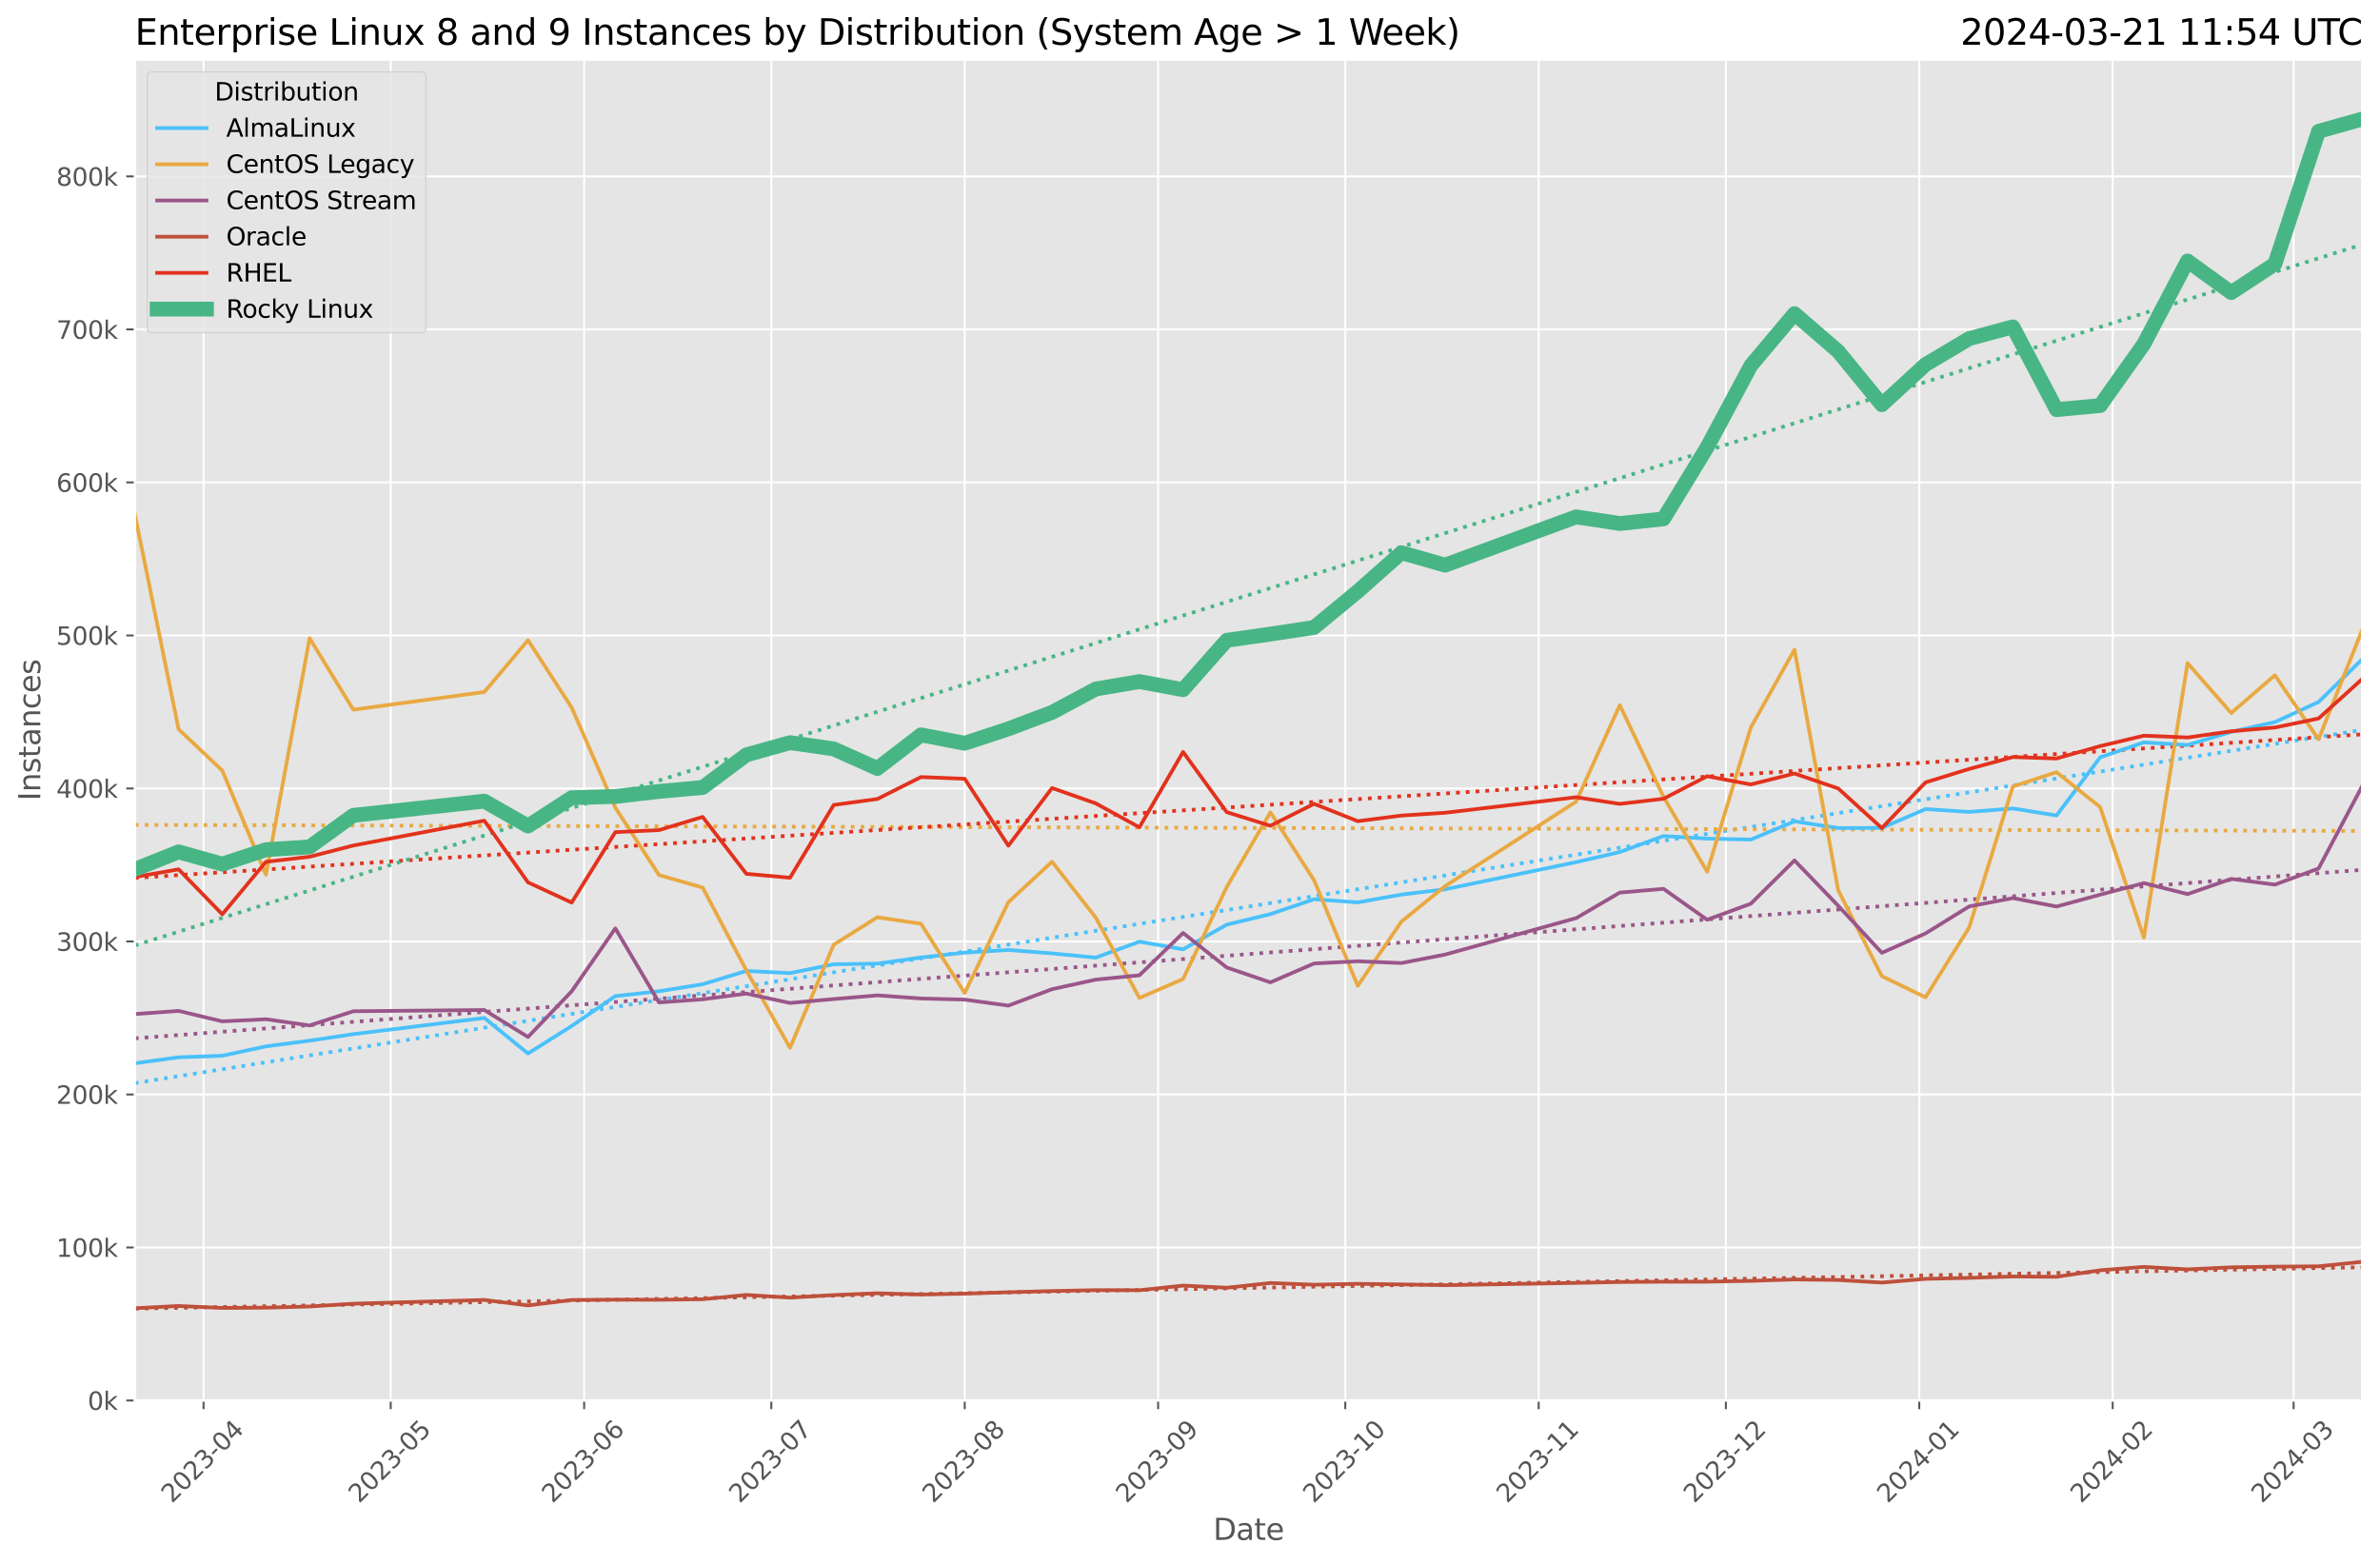 <?xml version="1.0" encoding="utf-8" standalone="no"?>
<!DOCTYPE svg PUBLIC "-//W3C//DTD SVG 1.1//EN"
  "http://www.w3.org/Graphics/SVG/1.1/DTD/svg11.dtd">
<svg xmlns:xlink="http://www.w3.org/1999/xlink" width="964.736pt" height="633.944pt" viewBox="0 0 964.736 633.944" xmlns="http://www.w3.org/2000/svg" version="1.1">
 <defs>
  <style type="text/css">*{stroke-linejoin: round; stroke-linecap: butt}</style>
 </defs>
 <g id="figure_1">
  <g id="patch_1">
   <path d="M 0 633.944 
L 964.736 633.944 
L 964.736 0 
L 0 0 
z
" style="fill: #ffffff"/>
  </g>
  <g id="axes_1">
   <g id="patch_2">
    <path d="M 54.692 567.742 
L 957.536 567.742 
L 957.536 24.142 
L 54.692 24.142 
z
" style="fill: #e5e5e5"/>
   </g>
   <g id="matplotlib.axis_1">
    <g id="xtick_1">
     <g id="line2d_1">
      <path d="M 82.511 567.742 
L 82.511 24.142 
" clip-path="url(#p4be3eca42e)" style="fill: none; stroke: #ffffff; stroke-width: 0.8; stroke-linecap: square"/>
     </g>
     <g id="line2d_2">
      <defs>
       <path id="md24a343a9c" d="M 0 0 
L 0 3.5 
" style="stroke: #555555; stroke-width: 0.8"/>
      </defs>
      <g>
       <use xlink:href="#md24a343a9c" x="82.511" y="567.742" style="fill: #555555; stroke: #555555; stroke-width: 0.8"/>
      </g>
     </g>
     <g id="text_1">
      <!-- 2023-04 -->
      <g style="fill: #555555" transform="translate(69.689 609.66)rotate(-45)scale(0.1 -0.1)">
       <defs>
        <path id="DejaVuSans-32" d="M 1228 531 
L 3431 531 
L 3431 0 
L 469 0 
L 469 531 
Q 828 903 1448 1529 
Q 2069 2156 2228 2338 
Q 2531 2678 2651 2914 
Q 2772 3150 2772 3378 
Q 2772 3750 2511 3984 
Q 2250 4219 1831 4219 
Q 1534 4219 1204 4116 
Q 875 4013 500 3803 
L 500 4441 
Q 881 4594 1212 4672 
Q 1544 4750 1819 4750 
Q 2544 4750 2975 4387 
Q 3406 4025 3406 3419 
Q 3406 3131 3298 2873 
Q 3191 2616 2906 2266 
Q 2828 2175 2409 1742 
Q 1991 1309 1228 531 
z
" transform="scale(0.016)"/>
        <path id="DejaVuSans-30" d="M 2034 4250 
Q 1547 4250 1301 3770 
Q 1056 3291 1056 2328 
Q 1056 1369 1301 889 
Q 1547 409 2034 409 
Q 2525 409 2770 889 
Q 3016 1369 3016 2328 
Q 3016 3291 2770 3770 
Q 2525 4250 2034 4250 
z
M 2034 4750 
Q 2819 4750 3233 4129 
Q 3647 3509 3647 2328 
Q 3647 1150 3233 529 
Q 2819 -91 2034 -91 
Q 1250 -91 836 529 
Q 422 1150 422 2328 
Q 422 3509 836 4129 
Q 1250 4750 2034 4750 
z
" transform="scale(0.016)"/>
        <path id="DejaVuSans-33" d="M 2597 2516 
Q 3050 2419 3304 2112 
Q 3559 1806 3559 1356 
Q 3559 666 3084 287 
Q 2609 -91 1734 -91 
Q 1441 -91 1130 -33 
Q 819 25 488 141 
L 488 750 
Q 750 597 1062 519 
Q 1375 441 1716 441 
Q 2309 441 2620 675 
Q 2931 909 2931 1356 
Q 2931 1769 2642 2001 
Q 2353 2234 1838 2234 
L 1294 2234 
L 1294 2753 
L 1863 2753 
Q 2328 2753 2575 2939 
Q 2822 3125 2822 3475 
Q 2822 3834 2567 4026 
Q 2313 4219 1838 4219 
Q 1578 4219 1281 4162 
Q 984 4106 628 3988 
L 628 4550 
Q 988 4650 1302 4700 
Q 1616 4750 1894 4750 
Q 2613 4750 3031 4423 
Q 3450 4097 3450 3541 
Q 3450 3153 3228 2886 
Q 3006 2619 2597 2516 
z
" transform="scale(0.016)"/>
        <path id="DejaVuSans-2d" d="M 313 2009 
L 1997 2009 
L 1997 1497 
L 313 1497 
L 313 2009 
z
" transform="scale(0.016)"/>
        <path id="DejaVuSans-34" d="M 2419 4116 
L 825 1625 
L 2419 1625 
L 2419 4116 
z
M 2253 4666 
L 3047 4666 
L 3047 1625 
L 3713 1625 
L 3713 1100 
L 3047 1100 
L 3047 0 
L 2419 0 
L 2419 1100 
L 313 1100 
L 313 1709 
L 2253 4666 
z
" transform="scale(0.016)"/>
       </defs>
       <use xlink:href="#DejaVuSans-32"/>
       <use xlink:href="#DejaVuSans-30" x="63.623"/>
       <use xlink:href="#DejaVuSans-32" x="127.246"/>
       <use xlink:href="#DejaVuSans-33" x="190.869"/>
       <use xlink:href="#DejaVuSans-2d" x="254.492"/>
       <use xlink:href="#DejaVuSans-30" x="290.576"/>
       <use xlink:href="#DejaVuSans-34" x="354.199"/>
      </g>
     </g>
    </g>
    <g id="xtick_2">
     <g id="line2d_3">
      <path d="M 158.38 567.742 
L 158.38 24.142 
" clip-path="url(#p4be3eca42e)" style="fill: none; stroke: #ffffff; stroke-width: 0.8; stroke-linecap: square"/>
     </g>
     <g id="line2d_4">
      <g>
       <use xlink:href="#md24a343a9c" x="158.38" y="567.742" style="fill: #555555; stroke: #555555; stroke-width: 0.8"/>
      </g>
     </g>
     <g id="text_2">
      <!-- 2023-05 -->
      <g style="fill: #555555" transform="translate(145.559 609.66)rotate(-45)scale(0.1 -0.1)">
       <defs>
        <path id="DejaVuSans-35" d="M 691 4666 
L 3169 4666 
L 3169 4134 
L 1269 4134 
L 1269 2991 
Q 1406 3038 1543 3061 
Q 1681 3084 1819 3084 
Q 2600 3084 3056 2656 
Q 3513 2228 3513 1497 
Q 3513 744 3044 326 
Q 2575 -91 1722 -91 
Q 1428 -91 1123 -41 
Q 819 9 494 109 
L 494 744 
Q 775 591 1075 516 
Q 1375 441 1709 441 
Q 2250 441 2565 725 
Q 2881 1009 2881 1497 
Q 2881 1984 2565 2268 
Q 2250 2553 1709 2553 
Q 1456 2553 1204 2497 
Q 953 2441 691 2322 
L 691 4666 
z
" transform="scale(0.016)"/>
       </defs>
       <use xlink:href="#DejaVuSans-32"/>
       <use xlink:href="#DejaVuSans-30" x="63.623"/>
       <use xlink:href="#DejaVuSans-32" x="127.246"/>
       <use xlink:href="#DejaVuSans-33" x="190.869"/>
       <use xlink:href="#DejaVuSans-2d" x="254.492"/>
       <use xlink:href="#DejaVuSans-30" x="290.576"/>
       <use xlink:href="#DejaVuSans-35" x="354.199"/>
      </g>
     </g>
    </g>
    <g id="xtick_3">
     <g id="line2d_5">
      <path d="M 236.778 567.742 
L 236.778 24.142 
" clip-path="url(#p4be3eca42e)" style="fill: none; stroke: #ffffff; stroke-width: 0.8; stroke-linecap: square"/>
     </g>
     <g id="line2d_6">
      <g>
       <use xlink:href="#md24a343a9c" x="236.778" y="567.742" style="fill: #555555; stroke: #555555; stroke-width: 0.8"/>
      </g>
     </g>
     <g id="text_3">
      <!-- 2023-06 -->
      <g style="fill: #555555" transform="translate(223.957 609.66)rotate(-45)scale(0.1 -0.1)">
       <defs>
        <path id="DejaVuSans-36" d="M 2113 2584 
Q 1688 2584 1439 2293 
Q 1191 2003 1191 1497 
Q 1191 994 1439 701 
Q 1688 409 2113 409 
Q 2538 409 2786 701 
Q 3034 994 3034 1497 
Q 3034 2003 2786 2293 
Q 2538 2584 2113 2584 
z
M 3366 4563 
L 3366 3988 
Q 3128 4100 2886 4159 
Q 2644 4219 2406 4219 
Q 1781 4219 1451 3797 
Q 1122 3375 1075 2522 
Q 1259 2794 1537 2939 
Q 1816 3084 2150 3084 
Q 2853 3084 3261 2657 
Q 3669 2231 3669 1497 
Q 3669 778 3244 343 
Q 2819 -91 2113 -91 
Q 1303 -91 875 529 
Q 447 1150 447 2328 
Q 447 3434 972 4092 
Q 1497 4750 2381 4750 
Q 2619 4750 2861 4703 
Q 3103 4656 3366 4563 
z
" transform="scale(0.016)"/>
       </defs>
       <use xlink:href="#DejaVuSans-32"/>
       <use xlink:href="#DejaVuSans-30" x="63.623"/>
       <use xlink:href="#DejaVuSans-32" x="127.246"/>
       <use xlink:href="#DejaVuSans-33" x="190.869"/>
       <use xlink:href="#DejaVuSans-2d" x="254.492"/>
       <use xlink:href="#DejaVuSans-30" x="290.576"/>
       <use xlink:href="#DejaVuSans-36" x="354.199"/>
      </g>
     </g>
    </g>
    <g id="xtick_4">
     <g id="line2d_7">
      <path d="M 312.647 567.742 
L 312.647 24.142 
" clip-path="url(#p4be3eca42e)" style="fill: none; stroke: #ffffff; stroke-width: 0.8; stroke-linecap: square"/>
     </g>
     <g id="line2d_8">
      <g>
       <use xlink:href="#md24a343a9c" x="312.647" y="567.742" style="fill: #555555; stroke: #555555; stroke-width: 0.8"/>
      </g>
     </g>
     <g id="text_4">
      <!-- 2023-07 -->
      <g style="fill: #555555" transform="translate(299.826 609.66)rotate(-45)scale(0.1 -0.1)">
       <defs>
        <path id="DejaVuSans-37" d="M 525 4666 
L 3525 4666 
L 3525 4397 
L 1831 0 
L 1172 0 
L 2766 4134 
L 525 4134 
L 525 4666 
z
" transform="scale(0.016)"/>
       </defs>
       <use xlink:href="#DejaVuSans-32"/>
       <use xlink:href="#DejaVuSans-30" x="63.623"/>
       <use xlink:href="#DejaVuSans-32" x="127.246"/>
       <use xlink:href="#DejaVuSans-33" x="190.869"/>
       <use xlink:href="#DejaVuSans-2d" x="254.492"/>
       <use xlink:href="#DejaVuSans-30" x="290.576"/>
       <use xlink:href="#DejaVuSans-37" x="354.199"/>
      </g>
     </g>
    </g>
    <g id="xtick_5">
     <g id="line2d_9">
      <path d="M 391.046 567.742 
L 391.046 24.142 
" clip-path="url(#p4be3eca42e)" style="fill: none; stroke: #ffffff; stroke-width: 0.8; stroke-linecap: square"/>
     </g>
     <g id="line2d_10">
      <g>
       <use xlink:href="#md24a343a9c" x="391.046" y="567.742" style="fill: #555555; stroke: #555555; stroke-width: 0.8"/>
      </g>
     </g>
     <g id="text_5">
      <!-- 2023-08 -->
      <g style="fill: #555555" transform="translate(378.224 609.66)rotate(-45)scale(0.1 -0.1)">
       <defs>
        <path id="DejaVuSans-38" d="M 2034 2216 
Q 1584 2216 1326 1975 
Q 1069 1734 1069 1313 
Q 1069 891 1326 650 
Q 1584 409 2034 409 
Q 2484 409 2743 651 
Q 3003 894 3003 1313 
Q 3003 1734 2745 1975 
Q 2488 2216 2034 2216 
z
M 1403 2484 
Q 997 2584 770 2862 
Q 544 3141 544 3541 
Q 544 4100 942 4425 
Q 1341 4750 2034 4750 
Q 2731 4750 3128 4425 
Q 3525 4100 3525 3541 
Q 3525 3141 3298 2862 
Q 3072 2584 2669 2484 
Q 3125 2378 3379 2068 
Q 3634 1759 3634 1313 
Q 3634 634 3220 271 
Q 2806 -91 2034 -91 
Q 1263 -91 848 271 
Q 434 634 434 1313 
Q 434 1759 690 2068 
Q 947 2378 1403 2484 
z
M 1172 3481 
Q 1172 3119 1398 2916 
Q 1625 2713 2034 2713 
Q 2441 2713 2670 2916 
Q 2900 3119 2900 3481 
Q 2900 3844 2670 4047 
Q 2441 4250 2034 4250 
Q 1625 4250 1398 4047 
Q 1172 3844 1172 3481 
z
" transform="scale(0.016)"/>
       </defs>
       <use xlink:href="#DejaVuSans-32"/>
       <use xlink:href="#DejaVuSans-30" x="63.623"/>
       <use xlink:href="#DejaVuSans-32" x="127.246"/>
       <use xlink:href="#DejaVuSans-33" x="190.869"/>
       <use xlink:href="#DejaVuSans-2d" x="254.492"/>
       <use xlink:href="#DejaVuSans-30" x="290.576"/>
       <use xlink:href="#DejaVuSans-38" x="354.199"/>
      </g>
     </g>
    </g>
    <g id="xtick_6">
     <g id="line2d_11">
      <path d="M 469.444 567.742 
L 469.444 24.142 
" clip-path="url(#p4be3eca42e)" style="fill: none; stroke: #ffffff; stroke-width: 0.8; stroke-linecap: square"/>
     </g>
     <g id="line2d_12">
      <g>
       <use xlink:href="#md24a343a9c" x="469.444" y="567.742" style="fill: #555555; stroke: #555555; stroke-width: 0.8"/>
      </g>
     </g>
     <g id="text_6">
      <!-- 2023-09 -->
      <g style="fill: #555555" transform="translate(456.622 609.66)rotate(-45)scale(0.1 -0.1)">
       <defs>
        <path id="DejaVuSans-39" d="M 703 97 
L 703 672 
Q 941 559 1184 500 
Q 1428 441 1663 441 
Q 2288 441 2617 861 
Q 2947 1281 2994 2138 
Q 2813 1869 2534 1725 
Q 2256 1581 1919 1581 
Q 1219 1581 811 2004 
Q 403 2428 403 3163 
Q 403 3881 828 4315 
Q 1253 4750 1959 4750 
Q 2769 4750 3195 4129 
Q 3622 3509 3622 2328 
Q 3622 1225 3098 567 
Q 2575 -91 1691 -91 
Q 1453 -91 1209 -44 
Q 966 3 703 97 
z
M 1959 2075 
Q 2384 2075 2632 2365 
Q 2881 2656 2881 3163 
Q 2881 3666 2632 3958 
Q 2384 4250 1959 4250 
Q 1534 4250 1286 3958 
Q 1038 3666 1038 3163 
Q 1038 2656 1286 2365 
Q 1534 2075 1959 2075 
z
" transform="scale(0.016)"/>
       </defs>
       <use xlink:href="#DejaVuSans-32"/>
       <use xlink:href="#DejaVuSans-30" x="63.623"/>
       <use xlink:href="#DejaVuSans-32" x="127.246"/>
       <use xlink:href="#DejaVuSans-33" x="190.869"/>
       <use xlink:href="#DejaVuSans-2d" x="254.492"/>
       <use xlink:href="#DejaVuSans-30" x="290.576"/>
       <use xlink:href="#DejaVuSans-39" x="354.199"/>
      </g>
     </g>
    </g>
    <g id="xtick_7">
     <g id="line2d_13">
      <path d="M 545.313 567.742 
L 545.313 24.142 
" clip-path="url(#p4be3eca42e)" style="fill: none; stroke: #ffffff; stroke-width: 0.8; stroke-linecap: square"/>
     </g>
     <g id="line2d_14">
      <g>
       <use xlink:href="#md24a343a9c" x="545.313" y="567.742" style="fill: #555555; stroke: #555555; stroke-width: 0.8"/>
      </g>
     </g>
     <g id="text_7">
      <!-- 2023-10 -->
      <g style="fill: #555555" transform="translate(532.492 609.66)rotate(-45)scale(0.1 -0.1)">
       <defs>
        <path id="DejaVuSans-31" d="M 794 531 
L 1825 531 
L 1825 4091 
L 703 3866 
L 703 4441 
L 1819 4666 
L 2450 4666 
L 2450 531 
L 3481 531 
L 3481 0 
L 794 0 
L 794 531 
z
" transform="scale(0.016)"/>
       </defs>
       <use xlink:href="#DejaVuSans-32"/>
       <use xlink:href="#DejaVuSans-30" x="63.623"/>
       <use xlink:href="#DejaVuSans-32" x="127.246"/>
       <use xlink:href="#DejaVuSans-33" x="190.869"/>
       <use xlink:href="#DejaVuSans-2d" x="254.492"/>
       <use xlink:href="#DejaVuSans-31" x="290.576"/>
       <use xlink:href="#DejaVuSans-30" x="354.199"/>
      </g>
     </g>
    </g>
    <g id="xtick_8">
     <g id="line2d_15">
      <path d="M 623.711 567.742 
L 623.711 24.142 
" clip-path="url(#p4be3eca42e)" style="fill: none; stroke: #ffffff; stroke-width: 0.8; stroke-linecap: square"/>
     </g>
     <g id="line2d_16">
      <g>
       <use xlink:href="#md24a343a9c" x="623.711" y="567.742" style="fill: #555555; stroke: #555555; stroke-width: 0.8"/>
      </g>
     </g>
     <g id="text_8">
      <!-- 2023-11 -->
      <g style="fill: #555555" transform="translate(610.89 609.66)rotate(-45)scale(0.1 -0.1)">
       <use xlink:href="#DejaVuSans-32"/>
       <use xlink:href="#DejaVuSans-30" x="63.623"/>
       <use xlink:href="#DejaVuSans-32" x="127.246"/>
       <use xlink:href="#DejaVuSans-33" x="190.869"/>
       <use xlink:href="#DejaVuSans-2d" x="254.492"/>
       <use xlink:href="#DejaVuSans-31" x="290.576"/>
       <use xlink:href="#DejaVuSans-31" x="354.199"/>
      </g>
     </g>
    </g>
    <g id="xtick_9">
     <g id="line2d_17">
      <path d="M 699.58 567.742 
L 699.58 24.142 
" clip-path="url(#p4be3eca42e)" style="fill: none; stroke: #ffffff; stroke-width: 0.8; stroke-linecap: square"/>
     </g>
     <g id="line2d_18">
      <g>
       <use xlink:href="#md24a343a9c" x="699.58" y="567.742" style="fill: #555555; stroke: #555555; stroke-width: 0.8"/>
      </g>
     </g>
     <g id="text_9">
      <!-- 2023-12 -->
      <g style="fill: #555555" transform="translate(686.759 609.66)rotate(-45)scale(0.1 -0.1)">
       <use xlink:href="#DejaVuSans-32"/>
       <use xlink:href="#DejaVuSans-30" x="63.623"/>
       <use xlink:href="#DejaVuSans-32" x="127.246"/>
       <use xlink:href="#DejaVuSans-33" x="190.869"/>
       <use xlink:href="#DejaVuSans-2d" x="254.492"/>
       <use xlink:href="#DejaVuSans-31" x="290.576"/>
       <use xlink:href="#DejaVuSans-32" x="354.199"/>
      </g>
     </g>
    </g>
    <g id="xtick_10">
     <g id="line2d_19">
      <path d="M 777.979 567.742 
L 777.979 24.142 
" clip-path="url(#p4be3eca42e)" style="fill: none; stroke: #ffffff; stroke-width: 0.8; stroke-linecap: square"/>
     </g>
     <g id="line2d_20">
      <g>
       <use xlink:href="#md24a343a9c" x="777.979" y="567.742" style="fill: #555555; stroke: #555555; stroke-width: 0.8"/>
      </g>
     </g>
     <g id="text_10">
      <!-- 2024-01 -->
      <g style="fill: #555555" transform="translate(765.157 609.66)rotate(-45)scale(0.1 -0.1)">
       <use xlink:href="#DejaVuSans-32"/>
       <use xlink:href="#DejaVuSans-30" x="63.623"/>
       <use xlink:href="#DejaVuSans-32" x="127.246"/>
       <use xlink:href="#DejaVuSans-34" x="190.869"/>
       <use xlink:href="#DejaVuSans-2d" x="254.492"/>
       <use xlink:href="#DejaVuSans-30" x="290.576"/>
       <use xlink:href="#DejaVuSans-31" x="354.199"/>
      </g>
     </g>
    </g>
    <g id="xtick_11">
     <g id="line2d_21">
      <path d="M 856.377 567.742 
L 856.377 24.142 
" clip-path="url(#p4be3eca42e)" style="fill: none; stroke: #ffffff; stroke-width: 0.8; stroke-linecap: square"/>
     </g>
     <g id="line2d_22">
      <g>
       <use xlink:href="#md24a343a9c" x="856.377" y="567.742" style="fill: #555555; stroke: #555555; stroke-width: 0.8"/>
      </g>
     </g>
     <g id="text_11">
      <!-- 2024-02 -->
      <g style="fill: #555555" transform="translate(843.556 609.66)rotate(-45)scale(0.1 -0.1)">
       <use xlink:href="#DejaVuSans-32"/>
       <use xlink:href="#DejaVuSans-30" x="63.623"/>
       <use xlink:href="#DejaVuSans-32" x="127.246"/>
       <use xlink:href="#DejaVuSans-34" x="190.869"/>
       <use xlink:href="#DejaVuSans-2d" x="254.492"/>
       <use xlink:href="#DejaVuSans-30" x="290.576"/>
       <use xlink:href="#DejaVuSans-32" x="354.199"/>
      </g>
     </g>
    </g>
    <g id="xtick_12">
     <g id="line2d_23">
      <path d="M 929.717 567.742 
L 929.717 24.142 
" clip-path="url(#p4be3eca42e)" style="fill: none; stroke: #ffffff; stroke-width: 0.8; stroke-linecap: square"/>
     </g>
     <g id="line2d_24">
      <g>
       <use xlink:href="#md24a343a9c" x="929.717" y="567.742" style="fill: #555555; stroke: #555555; stroke-width: 0.8"/>
      </g>
     </g>
     <g id="text_12">
      <!-- 2024-03 -->
      <g style="fill: #555555" transform="translate(916.896 609.66)rotate(-45)scale(0.1 -0.1)">
       <use xlink:href="#DejaVuSans-32"/>
       <use xlink:href="#DejaVuSans-30" x="63.623"/>
       <use xlink:href="#DejaVuSans-32" x="127.246"/>
       <use xlink:href="#DejaVuSans-34" x="190.869"/>
       <use xlink:href="#DejaVuSans-2d" x="254.492"/>
       <use xlink:href="#DejaVuSans-30" x="290.576"/>
       <use xlink:href="#DejaVuSans-33" x="354.199"/>
      </g>
     </g>
    </g>
    <g id="text_13">
     <!-- Date -->
     <g style="fill: #555555" transform="translate(491.773 624.248)scale(0.12 -0.12)">
      <defs>
       <path id="DejaVuSans-44" d="M 1259 4147 
L 1259 519 
L 2022 519 
Q 2988 519 3436 956 
Q 3884 1394 3884 2338 
Q 3884 3275 3436 3711 
Q 2988 4147 2022 4147 
L 1259 4147 
z
M 628 4666 
L 1925 4666 
Q 3281 4666 3915 4102 
Q 4550 3538 4550 2338 
Q 4550 1131 3912 565 
Q 3275 0 1925 0 
L 628 0 
L 628 4666 
z
" transform="scale(0.016)"/>
       <path id="DejaVuSans-61" d="M 2194 1759 
Q 1497 1759 1228 1600 
Q 959 1441 959 1056 
Q 959 750 1161 570 
Q 1363 391 1709 391 
Q 2188 391 2477 730 
Q 2766 1069 2766 1631 
L 2766 1759 
L 2194 1759 
z
M 3341 1997 
L 3341 0 
L 2766 0 
L 2766 531 
Q 2569 213 2275 61 
Q 1981 -91 1556 -91 
Q 1019 -91 701 211 
Q 384 513 384 1019 
Q 384 1609 779 1909 
Q 1175 2209 1959 2209 
L 2766 2209 
L 2766 2266 
Q 2766 2663 2505 2880 
Q 2244 3097 1772 3097 
Q 1472 3097 1187 3025 
Q 903 2953 641 2809 
L 641 3341 
Q 956 3463 1253 3523 
Q 1550 3584 1831 3584 
Q 2591 3584 2966 3190 
Q 3341 2797 3341 1997 
z
" transform="scale(0.016)"/>
       <path id="DejaVuSans-74" d="M 1172 4494 
L 1172 3500 
L 2356 3500 
L 2356 3053 
L 1172 3053 
L 1172 1153 
Q 1172 725 1289 603 
Q 1406 481 1766 481 
L 2356 481 
L 2356 0 
L 1766 0 
Q 1100 0 847 248 
Q 594 497 594 1153 
L 594 3053 
L 172 3053 
L 172 3500 
L 594 3500 
L 594 4494 
L 1172 4494 
z
" transform="scale(0.016)"/>
       <path id="DejaVuSans-65" d="M 3597 1894 
L 3597 1613 
L 953 1613 
Q 991 1019 1311 708 
Q 1631 397 2203 397 
Q 2534 397 2845 478 
Q 3156 559 3463 722 
L 3463 178 
Q 3153 47 2828 -22 
Q 2503 -91 2169 -91 
Q 1331 -91 842 396 
Q 353 884 353 1716 
Q 353 2575 817 3079 
Q 1281 3584 2069 3584 
Q 2775 3584 3186 3129 
Q 3597 2675 3597 1894 
z
M 3022 2063 
Q 3016 2534 2758 2815 
Q 2500 3097 2075 3097 
Q 1594 3097 1305 2825 
Q 1016 2553 972 2059 
L 3022 2063 
z
" transform="scale(0.016)"/>
      </defs>
      <use xlink:href="#DejaVuSans-44"/>
      <use xlink:href="#DejaVuSans-61" x="77.002"/>
      <use xlink:href="#DejaVuSans-74" x="138.281"/>
      <use xlink:href="#DejaVuSans-65" x="177.49"/>
     </g>
    </g>
   </g>
   <g id="matplotlib.axis_2">
    <g id="ytick_1">
     <g id="line2d_25">
      <path d="M 54.692 567.742 
L 957.536 567.742 
" clip-path="url(#p4be3eca42e)" style="fill: none; stroke: #ffffff; stroke-width: 0.8; stroke-linecap: square"/>
     </g>
     <g id="line2d_26">
      <defs>
       <path id="m457b319a1a" d="M 0 0 
L -3.5 0 
" style="stroke: #555555; stroke-width: 0.8"/>
      </defs>
      <g>
       <use xlink:href="#m457b319a1a" x="54.692" y="567.742" style="fill: #555555; stroke: #555555; stroke-width: 0.8"/>
      </g>
     </g>
     <g id="text_14">
      <!-- 0k -->
      <g style="fill: #555555" transform="translate(35.539 571.541)scale(0.1 -0.1)">
       <defs>
        <path id="DejaVuSans-6b" d="M 581 4863 
L 1159 4863 
L 1159 1991 
L 2875 3500 
L 3609 3500 
L 1753 1863 
L 3688 0 
L 2938 0 
L 1159 1709 
L 1159 0 
L 581 0 
L 581 4863 
z
" transform="scale(0.016)"/>
       </defs>
       <use xlink:href="#DejaVuSans-30"/>
       <use xlink:href="#DejaVuSans-6b" x="63.623"/>
      </g>
     </g>
    </g>
    <g id="ytick_2">
     <g id="line2d_27">
      <path d="M 54.692 505.713 
L 957.536 505.713 
" clip-path="url(#p4be3eca42e)" style="fill: none; stroke: #ffffff; stroke-width: 0.8; stroke-linecap: square"/>
     </g>
     <g id="line2d_28">
      <g>
       <use xlink:href="#m457b319a1a" x="54.692" y="505.713" style="fill: #555555; stroke: #555555; stroke-width: 0.8"/>
      </g>
     </g>
     <g id="text_15">
      <!-- 100k -->
      <g style="fill: #555555" transform="translate(22.814 509.512)scale(0.1 -0.1)">
       <use xlink:href="#DejaVuSans-31"/>
       <use xlink:href="#DejaVuSans-30" x="63.623"/>
       <use xlink:href="#DejaVuSans-30" x="127.246"/>
       <use xlink:href="#DejaVuSans-6b" x="190.869"/>
      </g>
     </g>
    </g>
    <g id="ytick_3">
     <g id="line2d_29">
      <path d="M 54.692 443.684 
L 957.536 443.684 
" clip-path="url(#p4be3eca42e)" style="fill: none; stroke: #ffffff; stroke-width: 0.8; stroke-linecap: square"/>
     </g>
     <g id="line2d_30">
      <g>
       <use xlink:href="#m457b319a1a" x="54.692" y="443.684" style="fill: #555555; stroke: #555555; stroke-width: 0.8"/>
      </g>
     </g>
     <g id="text_16">
      <!-- 200k -->
      <g style="fill: #555555" transform="translate(22.814 447.484)scale(0.1 -0.1)">
       <use xlink:href="#DejaVuSans-32"/>
       <use xlink:href="#DejaVuSans-30" x="63.623"/>
       <use xlink:href="#DejaVuSans-30" x="127.246"/>
       <use xlink:href="#DejaVuSans-6b" x="190.869"/>
      </g>
     </g>
    </g>
    <g id="ytick_4">
     <g id="line2d_31">
      <path d="M 54.692 381.656 
L 957.536 381.656 
" clip-path="url(#p4be3eca42e)" style="fill: none; stroke: #ffffff; stroke-width: 0.8; stroke-linecap: square"/>
     </g>
     <g id="line2d_32">
      <g>
       <use xlink:href="#m457b319a1a" x="54.692" y="381.656" style="fill: #555555; stroke: #555555; stroke-width: 0.8"/>
      </g>
     </g>
     <g id="text_17">
      <!-- 300k -->
      <g style="fill: #555555" transform="translate(22.814 385.455)scale(0.1 -0.1)">
       <use xlink:href="#DejaVuSans-33"/>
       <use xlink:href="#DejaVuSans-30" x="63.623"/>
       <use xlink:href="#DejaVuSans-30" x="127.246"/>
       <use xlink:href="#DejaVuSans-6b" x="190.869"/>
      </g>
     </g>
    </g>
    <g id="ytick_5">
     <g id="line2d_33">
      <path d="M 54.692 319.627 
L 957.536 319.627 
" clip-path="url(#p4be3eca42e)" style="fill: none; stroke: #ffffff; stroke-width: 0.8; stroke-linecap: square"/>
     </g>
     <g id="line2d_34">
      <g>
       <use xlink:href="#m457b319a1a" x="54.692" y="319.627" style="fill: #555555; stroke: #555555; stroke-width: 0.8"/>
      </g>
     </g>
     <g id="text_18">
      <!-- 400k -->
      <g style="fill: #555555" transform="translate(22.814 323.426)scale(0.1 -0.1)">
       <use xlink:href="#DejaVuSans-34"/>
       <use xlink:href="#DejaVuSans-30" x="63.623"/>
       <use xlink:href="#DejaVuSans-30" x="127.246"/>
       <use xlink:href="#DejaVuSans-6b" x="190.869"/>
      </g>
     </g>
    </g>
    <g id="ytick_6">
     <g id="line2d_35">
      <path d="M 54.692 257.598 
L 957.536 257.598 
" clip-path="url(#p4be3eca42e)" style="fill: none; stroke: #ffffff; stroke-width: 0.8; stroke-linecap: square"/>
     </g>
     <g id="line2d_36">
      <g>
       <use xlink:href="#m457b319a1a" x="54.692" y="257.598" style="fill: #555555; stroke: #555555; stroke-width: 0.8"/>
      </g>
     </g>
     <g id="text_19">
      <!-- 500k -->
      <g style="fill: #555555" transform="translate(22.814 261.398)scale(0.1 -0.1)">
       <use xlink:href="#DejaVuSans-35"/>
       <use xlink:href="#DejaVuSans-30" x="63.623"/>
       <use xlink:href="#DejaVuSans-30" x="127.246"/>
       <use xlink:href="#DejaVuSans-6b" x="190.869"/>
      </g>
     </g>
    </g>
    <g id="ytick_7">
     <g id="line2d_37">
      <path d="M 54.692 195.57 
L 957.536 195.57 
" clip-path="url(#p4be3eca42e)" style="fill: none; stroke: #ffffff; stroke-width: 0.8; stroke-linecap: square"/>
     </g>
     <g id="line2d_38">
      <g>
       <use xlink:href="#m457b319a1a" x="54.692" y="195.57" style="fill: #555555; stroke: #555555; stroke-width: 0.8"/>
      </g>
     </g>
     <g id="text_20">
      <!-- 600k -->
      <g style="fill: #555555" transform="translate(22.814 199.369)scale(0.1 -0.1)">
       <use xlink:href="#DejaVuSans-36"/>
       <use xlink:href="#DejaVuSans-30" x="63.623"/>
       <use xlink:href="#DejaVuSans-30" x="127.246"/>
       <use xlink:href="#DejaVuSans-6b" x="190.869"/>
      </g>
     </g>
    </g>
    <g id="ytick_8">
     <g id="line2d_39">
      <path d="M 54.692 133.541 
L 957.536 133.541 
" clip-path="url(#p4be3eca42e)" style="fill: none; stroke: #ffffff; stroke-width: 0.8; stroke-linecap: square"/>
     </g>
     <g id="line2d_40">
      <g>
       <use xlink:href="#m457b319a1a" x="54.692" y="133.541" style="fill: #555555; stroke: #555555; stroke-width: 0.8"/>
      </g>
     </g>
     <g id="text_21">
      <!-- 700k -->
      <g style="fill: #555555" transform="translate(22.814 137.34)scale(0.1 -0.1)">
       <use xlink:href="#DejaVuSans-37"/>
       <use xlink:href="#DejaVuSans-30" x="63.623"/>
       <use xlink:href="#DejaVuSans-30" x="127.246"/>
       <use xlink:href="#DejaVuSans-6b" x="190.869"/>
      </g>
     </g>
    </g>
    <g id="ytick_9">
     <g id="line2d_41">
      <path d="M 54.692 71.512 
L 957.536 71.512 
" clip-path="url(#p4be3eca42e)" style="fill: none; stroke: #ffffff; stroke-width: 0.8; stroke-linecap: square"/>
     </g>
     <g id="line2d_42">
      <g>
       <use xlink:href="#m457b319a1a" x="54.692" y="71.512" style="fill: #555555; stroke: #555555; stroke-width: 0.8"/>
      </g>
     </g>
     <g id="text_22">
      <!-- 800k -->
      <g style="fill: #555555" transform="translate(22.814 75.311)scale(0.1 -0.1)">
       <use xlink:href="#DejaVuSans-38"/>
       <use xlink:href="#DejaVuSans-30" x="63.623"/>
       <use xlink:href="#DejaVuSans-30" x="127.246"/>
       <use xlink:href="#DejaVuSans-6b" x="190.869"/>
      </g>
     </g>
    </g>
    <g id="text_23">
     <!-- Instances -->
     <g style="fill: #555555" transform="translate(16.318 324.588)rotate(-90)scale(0.12 -0.12)">
      <defs>
       <path id="DejaVuSans-49" d="M 628 4666 
L 1259 4666 
L 1259 0 
L 628 0 
L 628 4666 
z
" transform="scale(0.016)"/>
       <path id="DejaVuSans-6e" d="M 3513 2113 
L 3513 0 
L 2938 0 
L 2938 2094 
Q 2938 2591 2744 2837 
Q 2550 3084 2163 3084 
Q 1697 3084 1428 2787 
Q 1159 2491 1159 1978 
L 1159 0 
L 581 0 
L 581 3500 
L 1159 3500 
L 1159 2956 
Q 1366 3272 1645 3428 
Q 1925 3584 2291 3584 
Q 2894 3584 3203 3211 
Q 3513 2838 3513 2113 
z
" transform="scale(0.016)"/>
       <path id="DejaVuSans-73" d="M 2834 3397 
L 2834 2853 
Q 2591 2978 2328 3040 
Q 2066 3103 1784 3103 
Q 1356 3103 1142 2972 
Q 928 2841 928 2578 
Q 928 2378 1081 2264 
Q 1234 2150 1697 2047 
L 1894 2003 
Q 2506 1872 2764 1633 
Q 3022 1394 3022 966 
Q 3022 478 2636 193 
Q 2250 -91 1575 -91 
Q 1294 -91 989 -36 
Q 684 19 347 128 
L 347 722 
Q 666 556 975 473 
Q 1284 391 1588 391 
Q 1994 391 2212 530 
Q 2431 669 2431 922 
Q 2431 1156 2273 1281 
Q 2116 1406 1581 1522 
L 1381 1569 
Q 847 1681 609 1914 
Q 372 2147 372 2553 
Q 372 3047 722 3315 
Q 1072 3584 1716 3584 
Q 2034 3584 2315 3537 
Q 2597 3491 2834 3397 
z
" transform="scale(0.016)"/>
       <path id="DejaVuSans-63" d="M 3122 3366 
L 3122 2828 
Q 2878 2963 2633 3030 
Q 2388 3097 2138 3097 
Q 1578 3097 1268 2742 
Q 959 2388 959 1747 
Q 959 1106 1268 751 
Q 1578 397 2138 397 
Q 2388 397 2633 464 
Q 2878 531 3122 666 
L 3122 134 
Q 2881 22 2623 -34 
Q 2366 -91 2075 -91 
Q 1284 -91 818 406 
Q 353 903 353 1747 
Q 353 2603 823 3093 
Q 1294 3584 2113 3584 
Q 2378 3584 2631 3529 
Q 2884 3475 3122 3366 
z
" transform="scale(0.016)"/>
      </defs>
      <use xlink:href="#DejaVuSans-49"/>
      <use xlink:href="#DejaVuSans-6e" x="29.492"/>
      <use xlink:href="#DejaVuSans-73" x="92.871"/>
      <use xlink:href="#DejaVuSans-74" x="144.971"/>
      <use xlink:href="#DejaVuSans-61" x="184.18"/>
      <use xlink:href="#DejaVuSans-6e" x="245.459"/>
      <use xlink:href="#DejaVuSans-63" x="308.838"/>
      <use xlink:href="#DejaVuSans-65" x="363.818"/>
      <use xlink:href="#DejaVuSans-73" x="425.342"/>
     </g>
    </g>
   </g>
   <g id="line2d_43">
    <path d="M 54.692 439.073 
L 63.812 437.627 
L 72.931 436.181 
L 82.051 434.736 
L 91.17 433.29 
L 100.29 431.844 
L 109.41 430.398 
L 118.529 428.953 
L 127.649 427.507 
L 136.769 426.061 
L 145.888 424.616 
L 155.008 423.17 
L 164.128 421.724 
L 173.247 420.278 
L 182.367 418.833 
L 191.486 417.387 
L 200.606 415.941 
L 209.726 414.495 
L 218.845 413.05 
L 227.965 411.604 
L 237.085 410.158 
L 246.204 408.713 
L 255.324 407.267 
L 264.444 405.821 
L 273.563 404.375 
L 282.683 402.93 
L 291.802 401.484 
L 300.922 400.038 
L 310.042 398.592 
L 319.161 397.147 
L 328.281 395.701 
L 337.401 394.255 
L 346.52 392.81 
L 355.64 391.364 
L 364.76 389.918 
L 373.879 388.472 
L 382.999 387.027 
L 392.118 385.581 
L 401.238 384.135 
L 410.358 382.69 
L 419.477 381.244 
L 428.597 379.798 
L 437.717 378.352 
L 446.836 376.907 
L 455.956 375.461 
L 465.076 374.015 
L 474.195 372.569 
L 483.315 371.124 
L 492.434 369.678 
L 501.554 368.232 
L 510.674 366.787 
L 519.793 365.341 
L 528.913 363.895 
L 538.033 362.449 
L 547.152 361.004 
L 556.272 359.558 
L 565.392 358.112 
L 574.511 356.666 
L 583.631 355.221 
L 592.75 353.775 
L 601.87 352.329 
L 610.99 350.884 
L 620.109 349.438 
L 629.229 347.992 
L 638.349 346.546 
L 647.468 345.101 
L 656.588 343.655 
L 665.708 342.209 
L 674.827 340.763 
L 683.947 339.318 
L 693.066 337.872 
L 702.186 336.426 
L 711.306 334.981 
L 720.425 333.535 
L 729.545 332.089 
L 738.665 330.643 
L 747.784 329.198 
L 756.904 327.752 
L 766.024 326.306 
L 775.143 324.861 
L 784.263 323.415 
L 793.382 321.969 
L 802.502 320.523 
L 811.622 319.078 
L 820.741 317.632 
L 829.861 316.186 
L 838.981 314.74 
L 848.1 313.295 
L 857.22 311.849 
L 866.34 310.403 
L 875.459 308.958 
L 884.579 307.512 
L 893.698 306.066 
L 902.818 304.62 
L 911.938 303.175 
L 921.057 301.729 
L 930.177 300.283 
L 939.297 298.837 
L 948.416 297.392 
L 957.536 295.946 
" clip-path="url(#p4be3eca42e)" style="fill: none; stroke-dasharray: 1.5,2.475; stroke-dashoffset: 0; stroke: #4ac1fa; stroke-width: 1.5"/>
   </g>
   <g id="line2d_44">
    <path d="M 54.692 334.397 
L 63.812 334.422 
L 72.931 334.447 
L 82.051 334.472 
L 91.17 334.496 
L 100.29 334.521 
L 109.41 334.546 
L 118.529 334.571 
L 127.649 334.596 
L 136.769 334.621 
L 145.888 334.645 
L 155.008 334.67 
L 164.128 334.695 
L 173.247 334.72 
L 182.367 334.745 
L 191.486 334.769 
L 200.606 334.794 
L 209.726 334.819 
L 218.845 334.844 
L 227.965 334.869 
L 237.085 334.893 
L 246.204 334.918 
L 255.324 334.943 
L 264.444 334.968 
L 273.563 334.993 
L 282.683 335.018 
L 291.802 335.042 
L 300.922 335.067 
L 310.042 335.092 
L 319.161 335.117 
L 328.281 335.142 
L 337.401 335.166 
L 346.52 335.191 
L 355.64 335.216 
L 364.76 335.241 
L 373.879 335.266 
L 382.999 335.291 
L 392.118 335.315 
L 401.238 335.34 
L 410.358 335.365 
L 419.477 335.39 
L 428.597 335.415 
L 437.717 335.439 
L 446.836 335.464 
L 455.956 335.489 
L 465.076 335.514 
L 474.195 335.539 
L 483.315 335.563 
L 492.434 335.588 
L 501.554 335.613 
L 510.674 335.638 
L 519.793 335.663 
L 528.913 335.688 
L 538.033 335.712 
L 547.152 335.737 
L 556.272 335.762 
L 565.392 335.787 
L 574.511 335.812 
L 583.631 335.836 
L 592.75 335.861 
L 601.87 335.886 
L 610.99 335.911 
L 620.109 335.936 
L 629.229 335.961 
L 638.349 335.985 
L 647.468 336.01 
L 656.588 336.035 
L 665.708 336.06 
L 674.827 336.085 
L 683.947 336.109 
L 693.066 336.134 
L 702.186 336.159 
L 711.306 336.184 
L 720.425 336.209 
L 729.545 336.234 
L 738.665 336.258 
L 747.784 336.283 
L 756.904 336.308 
L 766.024 336.333 
L 775.143 336.358 
L 784.263 336.382 
L 793.382 336.407 
L 802.502 336.432 
L 811.622 336.457 
L 820.741 336.482 
L 829.861 336.506 
L 838.981 336.531 
L 848.1 336.556 
L 857.22 336.581 
L 866.34 336.606 
L 875.459 336.631 
L 884.579 336.655 
L 893.698 336.68 
L 902.818 336.705 
L 911.938 336.73 
L 921.057 336.755 
L 930.177 336.779 
L 939.297 336.804 
L 948.416 336.829 
L 957.536 336.854 
" clip-path="url(#p4be3eca42e)" style="fill: none; stroke-dasharray: 1.5,2.475; stroke-dashoffset: 0; stroke: #e9a942; stroke-width: 1.5"/>
   </g>
   <g id="line2d_45">
    <path d="M 54.692 420.93 
L 63.812 420.24 
L 72.931 419.55 
L 82.051 418.86 
L 91.17 418.17 
L 100.29 417.481 
L 109.41 416.791 
L 118.529 416.101 
L 127.649 415.411 
L 136.769 414.721 
L 145.888 414.031 
L 155.008 413.341 
L 164.128 412.651 
L 173.247 411.961 
L 182.367 411.271 
L 191.486 410.581 
L 200.606 409.891 
L 209.726 409.202 
L 218.845 408.512 
L 227.965 407.822 
L 237.085 407.132 
L 246.204 406.442 
L 255.324 405.752 
L 264.444 405.062 
L 273.563 404.372 
L 282.683 403.682 
L 291.802 402.992 
L 300.922 402.302 
L 310.042 401.612 
L 319.161 400.923 
L 328.281 400.233 
L 337.401 399.543 
L 346.52 398.853 
L 355.64 398.163 
L 364.76 397.473 
L 373.879 396.783 
L 382.999 396.093 
L 392.118 395.403 
L 401.238 394.713 
L 410.358 394.023 
L 419.477 393.334 
L 428.597 392.644 
L 437.717 391.954 
L 446.836 391.264 
L 455.956 390.574 
L 465.076 389.884 
L 474.195 389.194 
L 483.315 388.504 
L 492.434 387.814 
L 501.554 387.124 
L 510.674 386.434 
L 519.793 385.744 
L 528.913 385.055 
L 538.033 384.365 
L 547.152 383.675 
L 556.272 382.985 
L 565.392 382.295 
L 574.511 381.605 
L 583.631 380.915 
L 592.75 380.225 
L 601.87 379.535 
L 610.99 378.845 
L 620.109 378.155 
L 629.229 377.466 
L 638.349 376.776 
L 647.468 376.086 
L 656.588 375.396 
L 665.708 374.706 
L 674.827 374.016 
L 683.947 373.326 
L 693.066 372.636 
L 702.186 371.946 
L 711.306 371.256 
L 720.425 370.566 
L 729.545 369.876 
L 738.665 369.187 
L 747.784 368.497 
L 756.904 367.807 
L 766.024 367.117 
L 775.143 366.427 
L 784.263 365.737 
L 793.382 365.047 
L 802.502 364.357 
L 811.622 363.667 
L 820.741 362.977 
L 829.861 362.287 
L 838.981 361.598 
L 848.1 360.908 
L 857.22 360.218 
L 866.34 359.528 
L 875.459 358.838 
L 884.579 358.148 
L 893.698 357.458 
L 902.818 356.768 
L 911.938 356.078 
L 921.057 355.388 
L 930.177 354.698 
L 939.297 354.008 
L 948.416 353.319 
L 957.536 352.629 
" clip-path="url(#p4be3eca42e)" style="fill: none; stroke-dasharray: 1.5,2.475; stroke-dashoffset: 0; stroke: #9a5689; stroke-width: 1.5"/>
   </g>
   <g id="line2d_46">
    <path d="M 54.692 530.511 
L 63.812 530.342 
L 72.931 530.172 
L 82.051 530.003 
L 91.17 529.833 
L 100.29 529.664 
L 109.41 529.494 
L 118.529 529.325 
L 127.649 529.155 
L 136.769 528.986 
L 145.888 528.816 
L 155.008 528.647 
L 164.128 528.477 
L 173.247 528.308 
L 182.367 528.138 
L 191.486 527.969 
L 200.606 527.799 
L 209.726 527.63 
L 218.845 527.461 
L 227.965 527.291 
L 237.085 527.122 
L 246.204 526.952 
L 255.324 526.783 
L 264.444 526.613 
L 273.563 526.444 
L 282.683 526.274 
L 291.802 526.105 
L 300.922 525.935 
L 310.042 525.766 
L 319.161 525.596 
L 328.281 525.427 
L 337.401 525.257 
L 346.52 525.088 
L 355.64 524.918 
L 364.76 524.749 
L 373.879 524.58 
L 382.999 524.41 
L 392.118 524.241 
L 401.238 524.071 
L 410.358 523.902 
L 419.477 523.732 
L 428.597 523.563 
L 437.717 523.393 
L 446.836 523.224 
L 455.956 523.054 
L 465.076 522.885 
L 474.195 522.715 
L 483.315 522.546 
L 492.434 522.376 
L 501.554 522.207 
L 510.674 522.037 
L 519.793 521.868 
L 528.913 521.698 
L 538.033 521.529 
L 547.152 521.36 
L 556.272 521.19 
L 565.392 521.021 
L 574.511 520.851 
L 583.631 520.682 
L 592.75 520.512 
L 601.87 520.343 
L 610.99 520.173 
L 620.109 520.004 
L 629.229 519.834 
L 638.349 519.665 
L 647.468 519.495 
L 656.588 519.326 
L 665.708 519.156 
L 674.827 518.987 
L 683.947 518.817 
L 693.066 518.648 
L 702.186 518.479 
L 711.306 518.309 
L 720.425 518.14 
L 729.545 517.97 
L 738.665 517.801 
L 747.784 517.631 
L 756.904 517.462 
L 766.024 517.292 
L 775.143 517.123 
L 784.263 516.953 
L 793.382 516.784 
L 802.502 516.614 
L 811.622 516.445 
L 820.741 516.275 
L 829.861 516.106 
L 838.981 515.936 
L 848.1 515.767 
L 857.22 515.598 
L 866.34 515.428 
L 875.459 515.259 
L 884.579 515.089 
L 893.698 514.92 
L 902.818 514.75 
L 911.938 514.581 
L 921.057 514.411 
L 930.177 514.242 
L 939.297 514.072 
L 948.416 513.903 
L 957.536 513.733 
" clip-path="url(#p4be3eca42e)" style="fill: none; stroke-dasharray: 1.5,2.475; stroke-dashoffset: 0; stroke: #be503b; stroke-width: 1.5"/>
   </g>
   <g id="line2d_47">
    <path d="M 54.692 355.892 
L 63.812 355.304 
L 72.931 354.717 
L 82.051 354.129 
L 91.17 353.541 
L 100.29 352.953 
L 109.41 352.365 
L 118.529 351.778 
L 127.649 351.19 
L 136.769 350.602 
L 145.888 350.014 
L 155.008 349.426 
L 164.128 348.839 
L 173.247 348.251 
L 182.367 347.663 
L 191.486 347.075 
L 200.606 346.488 
L 209.726 345.9 
L 218.845 345.312 
L 227.965 344.724 
L 237.085 344.136 
L 246.204 343.549 
L 255.324 342.961 
L 264.444 342.373 
L 273.563 341.785 
L 282.683 341.197 
L 291.802 340.61 
L 300.922 340.022 
L 310.042 339.434 
L 319.161 338.846 
L 328.281 338.258 
L 337.401 337.671 
L 346.52 337.083 
L 355.64 336.495 
L 364.76 335.907 
L 373.879 335.32 
L 382.999 334.732 
L 392.118 334.144 
L 401.238 333.556 
L 410.358 332.968 
L 419.477 332.381 
L 428.597 331.793 
L 437.717 331.205 
L 446.836 330.617 
L 455.956 330.029 
L 465.076 329.442 
L 474.195 328.854 
L 483.315 328.266 
L 492.434 327.678 
L 501.554 327.09 
L 510.674 326.503 
L 519.793 325.915 
L 528.913 325.327 
L 538.033 324.739 
L 547.152 324.151 
L 556.272 323.564 
L 565.392 322.976 
L 574.511 322.388 
L 583.631 321.8 
L 592.75 321.213 
L 601.87 320.625 
L 610.99 320.037 
L 620.109 319.449 
L 629.229 318.861 
L 638.349 318.274 
L 647.468 317.686 
L 656.588 317.098 
L 665.708 316.51 
L 674.827 315.922 
L 683.947 315.335 
L 693.066 314.747 
L 702.186 314.159 
L 711.306 313.571 
L 720.425 312.983 
L 729.545 312.396 
L 738.665 311.808 
L 747.784 311.22 
L 756.904 310.632 
L 766.024 310.045 
L 775.143 309.457 
L 784.263 308.869 
L 793.382 308.281 
L 802.502 307.693 
L 811.622 307.106 
L 820.741 306.518 
L 829.861 305.93 
L 838.981 305.342 
L 848.1 304.754 
L 857.22 304.167 
L 866.34 303.579 
L 875.459 302.991 
L 884.579 302.403 
L 893.698 301.815 
L 902.818 301.228 
L 911.938 300.64 
L 921.057 300.052 
L 930.177 299.464 
L 939.297 298.877 
L 948.416 298.289 
L 957.536 297.701 
" clip-path="url(#p4be3eca42e)" style="fill: none; stroke-dasharray: 1.5,2.475; stroke-dashoffset: 0; stroke: #e2321d; stroke-width: 1.5"/>
   </g>
   <g id="line2d_48">
    <path d="M 54.692 383.269 
L 63.812 380.399 
L 72.931 377.528 
L 82.051 374.658 
L 91.17 371.788 
L 100.29 368.918 
L 109.41 366.048 
L 118.529 363.178 
L 127.649 360.308 
L 136.769 357.438 
L 145.888 354.568 
L 155.008 351.697 
L 164.128 348.827 
L 173.247 345.957 
L 182.367 343.087 
L 191.486 340.217 
L 200.606 337.347 
L 209.726 334.477 
L 218.845 331.607 
L 227.965 328.737 
L 237.085 325.866 
L 246.204 322.996 
L 255.324 320.126 
L 264.444 317.256 
L 273.563 314.386 
L 282.683 311.516 
L 291.802 308.646 
L 300.922 305.776 
L 310.042 302.906 
L 319.161 300.035 
L 328.281 297.165 
L 337.401 294.295 
L 346.52 291.425 
L 355.64 288.555 
L 364.76 285.685 
L 373.879 282.815 
L 382.999 279.945 
L 392.118 277.075 
L 401.238 274.204 
L 410.358 271.334 
L 419.477 268.464 
L 428.597 265.594 
L 437.717 262.724 
L 446.836 259.854 
L 455.956 256.984 
L 465.076 254.114 
L 474.195 251.244 
L 483.315 248.373 
L 492.434 245.503 
L 501.554 242.633 
L 510.674 239.763 
L 519.793 236.893 
L 528.913 234.023 
L 538.033 231.153 
L 547.152 228.283 
L 556.272 225.413 
L 565.392 222.542 
L 574.511 219.672 
L 583.631 216.802 
L 592.75 213.932 
L 601.87 211.062 
L 610.99 208.192 
L 620.109 205.322 
L 629.229 202.452 
L 638.349 199.582 
L 647.468 196.711 
L 656.588 193.841 
L 665.708 190.971 
L 674.827 188.101 
L 683.947 185.231 
L 693.066 182.361 
L 702.186 179.491 
L 711.306 176.621 
L 720.425 173.751 
L 729.545 170.88 
L 738.665 168.01 
L 747.784 165.14 
L 756.904 162.27 
L 766.024 159.4 
L 775.143 156.53 
L 784.263 153.66 
L 793.382 150.79 
L 802.502 147.92 
L 811.622 145.049 
L 820.741 142.179 
L 829.861 139.309 
L 838.981 136.439 
L 848.1 133.569 
L 857.22 130.699 
L 866.34 127.829 
L 875.459 124.959 
L 884.579 122.089 
L 893.698 119.218 
L 902.818 116.348 
L 911.938 113.478 
L 921.057 110.608 
L 930.177 107.738 
L 939.297 104.868 
L 948.416 101.998 
L 957.536 99.128 
" clip-path="url(#p4be3eca42e)" style="fill: none; stroke-dasharray: 1.5,2.475; stroke-dashoffset: 0; stroke: #48b585; stroke-width: 1.5"/>
   </g>
   <g id="line2d_49">
    <path d="M 54.692 431.035 
L 72.395 428.612 
L 90.098 427.979 
L 107.8 424.179 
L 125.503 421.87 
L 143.206 419.223 
L 196.314 412.66 
L 214.017 427.084 
L 231.72 415.922 
L 249.423 403.8 
L 267.126 401.842 
L 284.829 399.004 
L 302.531 393.604 
L 320.234 394.489 
L 337.937 390.901 
L 355.64 390.65 
L 373.343 388.146 
L 391.046 386.187 
L 408.748 385.108 
L 426.451 386.488 
L 444.154 388.205 
L 461.857 381.73 
L 479.56 384.843 
L 497.262 374.837 
L 514.965 370.56 
L 532.668 364.536 
L 550.371 365.817 
L 568.074 362.647 
L 585.777 360.498 
L 638.885 349.496 
L 656.588 345.403 
L 674.291 338.922 
L 691.994 339.961 
L 709.696 340.346 
L 727.399 332.96 
L 745.102 335.685 
L 762.805 335.624 
L 780.508 327.995 
L 798.21 329.142 
L 815.913 327.734 
L 833.616 330.582 
L 851.319 306.999 
L 869.022 300.959 
L 886.725 302.023 
L 904.427 296.671 
L 922.13 292.714 
L 939.833 284.581 
L 957.536 267.229 
" clip-path="url(#p4be3eca42e)" style="fill: none; stroke: #4ac1fa; stroke-width: 1.5; stroke-linecap: square"/>
   </g>
   <g id="line2d_50">
    <path d="M 54.692 208.629 
L 72.395 295.616 
L 90.098 312.371 
L 107.8 354.615 
L 125.503 258.724 
L 143.206 287.703 
L 196.314 280.53 
L 214.017 259.532 
L 231.72 286.795 
L 249.423 327.415 
L 267.126 354.733 
L 284.829 359.814 
L 302.531 393.373 
L 320.234 424.762 
L 337.937 382.973 
L 355.64 371.84 
L 373.343 374.483 
L 391.046 402.562 
L 408.748 365.709 
L 426.451 349.333 
L 444.154 371.971 
L 461.857 404.563 
L 479.56 396.894 
L 497.262 359.578 
L 514.965 329.307 
L 532.668 356.83 
L 550.371 399.625 
L 568.074 373.599 
L 585.777 359.223 
L 638.885 324.961 
L 656.588 285.849 
L 674.291 323.021 
L 691.994 353.396 
L 709.696 294.925 
L 727.399 263.341 
L 745.102 360.853 
L 762.805 395.726 
L 780.508 404.296 
L 798.21 375.978 
L 815.913 318.84 
L 833.616 313.028 
L 851.319 327.212 
L 869.022 380.12 
L 886.725 268.832 
L 904.427 289.051 
L 922.13 273.743 
L 939.833 299.718 
L 957.536 255.282 
" clip-path="url(#p4be3eca42e)" style="fill: none; stroke: #e9a942; stroke-width: 1.5; stroke-linecap: square"/>
   </g>
   <g id="line2d_51">
    <path d="M 54.692 411.073 
L 72.395 409.811 
L 90.098 414.044 
L 107.8 413.177 
L 125.503 415.703 
L 143.206 409.942 
L 196.314 409.438 
L 214.017 420.377 
L 231.72 401.884 
L 249.423 376.366 
L 267.126 406.378 
L 284.829 405.107 
L 302.531 402.788 
L 320.234 406.594 
L 337.937 405.003 
L 355.64 403.505 
L 373.343 404.774 
L 391.046 405.232 
L 408.748 407.659 
L 426.451 400.997 
L 444.154 397.129 
L 461.857 395.37 
L 479.56 378.207 
L 497.262 392.214 
L 514.965 398.237 
L 532.668 390.58 
L 550.371 389.681 
L 568.074 390.41 
L 585.777 386.959 
L 638.885 372.199 
L 656.588 361.838 
L 674.291 360.317 
L 691.994 372.85 
L 709.696 366.348 
L 727.399 348.803 
L 745.102 367.161 
L 762.805 386.26 
L 780.508 378.4 
L 798.21 367.45 
L 815.913 364.077 
L 833.616 367.496 
L 851.319 362.679 
L 869.022 358 
L 886.725 362.451 
L 904.427 356.292 
L 922.13 358.616 
L 939.833 352.067 
L 957.536 318.646 
" clip-path="url(#p4be3eca42e)" style="fill: none; stroke: #9a5689; stroke-width: 1.5; stroke-linecap: square"/>
   </g>
   <g id="line2d_52">
    <path d="M 54.692 530.347 
L 72.395 529.424 
L 90.098 530.223 
L 107.8 530.111 
L 125.503 529.636 
L 143.206 528.5 
L 196.314 526.975 
L 214.017 529.2 
L 231.72 527.005 
L 249.423 526.868 
L 267.126 526.906 
L 284.829 526.687 
L 302.531 524.949 
L 320.234 526.045 
L 337.937 525.001 
L 355.64 524.277 
L 373.343 524.787 
L 391.046 524.426 
L 408.748 523.861 
L 426.451 523.377 
L 444.154 523.008 
L 461.857 523.04 
L 479.56 521.164 
L 497.262 522.032 
L 514.965 520.107 
L 532.668 520.805 
L 550.371 520.445 
L 568.074 520.689 
L 585.777 520.993 
L 638.885 520.079 
L 656.588 519.71 
L 674.291 519.583 
L 691.994 519.576 
L 709.696 519.242 
L 727.399 518.668 
L 745.102 518.885 
L 762.805 519.944 
L 780.508 518.43 
L 798.21 518.033 
L 815.913 517.466 
L 833.616 517.593 
L 851.319 514.95 
L 869.022 513.586 
L 886.725 514.592 
L 904.427 513.749 
L 922.13 513.482 
L 939.833 513.338 
L 957.536 511.513 
" clip-path="url(#p4be3eca42e)" style="fill: none; stroke: #be503b; stroke-width: 1.5; stroke-linecap: square"/>
   </g>
   <g id="line2d_53">
    <path d="M 54.692 355.537 
L 72.395 352.417 
L 90.098 370.654 
L 107.8 349.379 
L 125.503 347.307 
L 143.206 342.766 
L 196.314 332.688 
L 214.017 357.692 
L 231.72 365.883 
L 249.423 337.336 
L 267.126 336.518 
L 284.829 331.166 
L 302.531 354.224 
L 320.234 355.829 
L 337.937 326.325 
L 355.64 323.904 
L 373.343 315.003 
L 391.046 315.707 
L 408.748 342.826 
L 426.451 319.453 
L 444.154 325.673 
L 461.857 335.375 
L 479.56 304.83 
L 497.262 329.234 
L 514.965 334.754 
L 532.668 325.855 
L 550.371 332.896 
L 568.074 330.617 
L 585.777 329.48 
L 638.885 323.188 
L 656.588 325.884 
L 674.291 323.813 
L 691.994 314.672 
L 709.696 318.004 
L 727.399 313.579 
L 745.102 319.625 
L 762.805 335.687 
L 780.508 317.178 
L 798.21 311.712 
L 815.913 306.899 
L 833.616 307.482 
L 851.319 302.45 
L 869.022 298.23 
L 886.725 298.97 
L 904.427 296.444 
L 922.13 294.923 
L 939.833 291.263 
L 957.536 275.239 
" clip-path="url(#p4be3eca42e)" style="fill: none; stroke: #e2321d; stroke-width: 1.5; stroke-linecap: square"/>
   </g>
   <g id="line2d_54">
    <path d="M 54.692 352.407 
L 72.395 345.338 
L 90.098 350.291 
L 107.8 344.453 
L 125.503 343.333 
L 143.206 330.532 
L 196.314 324.772 
L 214.017 334.871 
L 231.72 323.38 
L 249.423 322.874 
L 267.126 320.835 
L 284.829 319.22 
L 302.531 306.015 
L 320.234 301.064 
L 337.937 303.585 
L 355.64 311.523 
L 373.343 297.904 
L 391.046 301.311 
L 408.748 295.458 
L 426.451 288.787 
L 444.154 279.316 
L 461.857 276.299 
L 479.56 279.597 
L 497.262 259.56 
L 514.965 257.048 
L 532.668 254.353 
L 550.371 239.737 
L 568.074 224.062 
L 585.777 229.1 
L 638.885 209.526 
L 656.588 212.221 
L 674.291 210.341 
L 691.994 181.31 
L 709.696 148.221 
L 727.399 127.153 
L 745.102 142.435 
L 762.805 164.071 
L 780.508 147.79 
L 798.21 137.26 
L 815.913 132.506 
L 833.616 166.065 
L 851.319 164.411 
L 869.022 139.434 
L 886.725 105.794 
L 904.427 118.619 
L 922.13 106.992 
L 939.833 53.23 
L 957.536 48.255 
" clip-path="url(#p4be3eca42e)" style="fill: none; stroke: #48b585; stroke-width: 6; stroke-linecap: square"/>
   </g>
   <g id="patch_3">
    <path d="M 54.692 567.742 
L 54.692 24.142 
" style="fill: none; stroke: #ffffff; stroke-linejoin: miter; stroke-linecap: square"/>
   </g>
   <g id="patch_4">
    <path d="M 957.536 567.742 
L 957.536 24.142 
" style="fill: none; stroke: #ffffff; stroke-linejoin: miter; stroke-linecap: square"/>
   </g>
   <g id="patch_5">
    <path d="M 54.692 567.742 
L 957.536 567.742 
" style="fill: none; stroke: #ffffff; stroke-linejoin: miter; stroke-linecap: square"/>
   </g>
   <g id="patch_6">
    <path d="M 54.692 24.142 
L 957.536 24.142 
" style="fill: none; stroke: #ffffff; stroke-linejoin: miter; stroke-linecap: square"/>
   </g>
   <g id="text_24">
    <!-- Enterprise Linux 8 and 9 Instances by Distribution (System Age &gt; 1 Week) -->
    <g transform="translate(54.692 18.142)scale(0.144 -0.144)">
     <defs>
      <path id="DejaVuSans-45" d="M 628 4666 
L 3578 4666 
L 3578 4134 
L 1259 4134 
L 1259 2753 
L 3481 2753 
L 3481 2222 
L 1259 2222 
L 1259 531 
L 3634 531 
L 3634 0 
L 628 0 
L 628 4666 
z
" transform="scale(0.016)"/>
      <path id="DejaVuSans-72" d="M 2631 2963 
Q 2534 3019 2420 3045 
Q 2306 3072 2169 3072 
Q 1681 3072 1420 2755 
Q 1159 2438 1159 1844 
L 1159 0 
L 581 0 
L 581 3500 
L 1159 3500 
L 1159 2956 
Q 1341 3275 1631 3429 
Q 1922 3584 2338 3584 
Q 2397 3584 2469 3576 
Q 2541 3569 2628 3553 
L 2631 2963 
z
" transform="scale(0.016)"/>
      <path id="DejaVuSans-70" d="M 1159 525 
L 1159 -1331 
L 581 -1331 
L 581 3500 
L 1159 3500 
L 1159 2969 
Q 1341 3281 1617 3432 
Q 1894 3584 2278 3584 
Q 2916 3584 3314 3078 
Q 3713 2572 3713 1747 
Q 3713 922 3314 415 
Q 2916 -91 2278 -91 
Q 1894 -91 1617 61 
Q 1341 213 1159 525 
z
M 3116 1747 
Q 3116 2381 2855 2742 
Q 2594 3103 2138 3103 
Q 1681 3103 1420 2742 
Q 1159 2381 1159 1747 
Q 1159 1113 1420 752 
Q 1681 391 2138 391 
Q 2594 391 2855 752 
Q 3116 1113 3116 1747 
z
" transform="scale(0.016)"/>
      <path id="DejaVuSans-69" d="M 603 3500 
L 1178 3500 
L 1178 0 
L 603 0 
L 603 3500 
z
M 603 4863 
L 1178 4863 
L 1178 4134 
L 603 4134 
L 603 4863 
z
" transform="scale(0.016)"/>
      <path id="DejaVuSans-20" transform="scale(0.016)"/>
      <path id="DejaVuSans-4c" d="M 628 4666 
L 1259 4666 
L 1259 531 
L 3531 531 
L 3531 0 
L 628 0 
L 628 4666 
z
" transform="scale(0.016)"/>
      <path id="DejaVuSans-75" d="M 544 1381 
L 544 3500 
L 1119 3500 
L 1119 1403 
Q 1119 906 1312 657 
Q 1506 409 1894 409 
Q 2359 409 2629 706 
Q 2900 1003 2900 1516 
L 2900 3500 
L 3475 3500 
L 3475 0 
L 2900 0 
L 2900 538 
Q 2691 219 2414 64 
Q 2138 -91 1772 -91 
Q 1169 -91 856 284 
Q 544 659 544 1381 
z
M 1991 3584 
L 1991 3584 
z
" transform="scale(0.016)"/>
      <path id="DejaVuSans-78" d="M 3513 3500 
L 2247 1797 
L 3578 0 
L 2900 0 
L 1881 1375 
L 863 0 
L 184 0 
L 1544 1831 
L 300 3500 
L 978 3500 
L 1906 2253 
L 2834 3500 
L 3513 3500 
z
" transform="scale(0.016)"/>
      <path id="DejaVuSans-64" d="M 2906 2969 
L 2906 4863 
L 3481 4863 
L 3481 0 
L 2906 0 
L 2906 525 
Q 2725 213 2448 61 
Q 2172 -91 1784 -91 
Q 1150 -91 751 415 
Q 353 922 353 1747 
Q 353 2572 751 3078 
Q 1150 3584 1784 3584 
Q 2172 3584 2448 3432 
Q 2725 3281 2906 2969 
z
M 947 1747 
Q 947 1113 1208 752 
Q 1469 391 1925 391 
Q 2381 391 2643 752 
Q 2906 1113 2906 1747 
Q 2906 2381 2643 2742 
Q 2381 3103 1925 3103 
Q 1469 3103 1208 2742 
Q 947 2381 947 1747 
z
" transform="scale(0.016)"/>
      <path id="DejaVuSans-62" d="M 3116 1747 
Q 3116 2381 2855 2742 
Q 2594 3103 2138 3103 
Q 1681 3103 1420 2742 
Q 1159 2381 1159 1747 
Q 1159 1113 1420 752 
Q 1681 391 2138 391 
Q 2594 391 2855 752 
Q 3116 1113 3116 1747 
z
M 1159 2969 
Q 1341 3281 1617 3432 
Q 1894 3584 2278 3584 
Q 2916 3584 3314 3078 
Q 3713 2572 3713 1747 
Q 3713 922 3314 415 
Q 2916 -91 2278 -91 
Q 1894 -91 1617 61 
Q 1341 213 1159 525 
L 1159 0 
L 581 0 
L 581 4863 
L 1159 4863 
L 1159 2969 
z
" transform="scale(0.016)"/>
      <path id="DejaVuSans-79" d="M 2059 -325 
Q 1816 -950 1584 -1140 
Q 1353 -1331 966 -1331 
L 506 -1331 
L 506 -850 
L 844 -850 
Q 1081 -850 1212 -737 
Q 1344 -625 1503 -206 
L 1606 56 
L 191 3500 
L 800 3500 
L 1894 763 
L 2988 3500 
L 3597 3500 
L 2059 -325 
z
" transform="scale(0.016)"/>
      <path id="DejaVuSans-6f" d="M 1959 3097 
Q 1497 3097 1228 2736 
Q 959 2375 959 1747 
Q 959 1119 1226 758 
Q 1494 397 1959 397 
Q 2419 397 2687 759 
Q 2956 1122 2956 1747 
Q 2956 2369 2687 2733 
Q 2419 3097 1959 3097 
z
M 1959 3584 
Q 2709 3584 3137 3096 
Q 3566 2609 3566 1747 
Q 3566 888 3137 398 
Q 2709 -91 1959 -91 
Q 1206 -91 779 398 
Q 353 888 353 1747 
Q 353 2609 779 3096 
Q 1206 3584 1959 3584 
z
" transform="scale(0.016)"/>
      <path id="DejaVuSans-28" d="M 1984 4856 
Q 1566 4138 1362 3434 
Q 1159 2731 1159 2009 
Q 1159 1288 1364 580 
Q 1569 -128 1984 -844 
L 1484 -844 
Q 1016 -109 783 600 
Q 550 1309 550 2009 
Q 550 2706 781 3412 
Q 1013 4119 1484 4856 
L 1984 4856 
z
" transform="scale(0.016)"/>
      <path id="DejaVuSans-53" d="M 3425 4513 
L 3425 3897 
Q 3066 4069 2747 4153 
Q 2428 4238 2131 4238 
Q 1616 4238 1336 4038 
Q 1056 3838 1056 3469 
Q 1056 3159 1242 3001 
Q 1428 2844 1947 2747 
L 2328 2669 
Q 3034 2534 3370 2195 
Q 3706 1856 3706 1288 
Q 3706 609 3251 259 
Q 2797 -91 1919 -91 
Q 1588 -91 1214 -16 
Q 841 59 441 206 
L 441 856 
Q 825 641 1194 531 
Q 1563 422 1919 422 
Q 2459 422 2753 634 
Q 3047 847 3047 1241 
Q 3047 1584 2836 1778 
Q 2625 1972 2144 2069 
L 1759 2144 
Q 1053 2284 737 2584 
Q 422 2884 422 3419 
Q 422 4038 858 4394 
Q 1294 4750 2059 4750 
Q 2388 4750 2728 4690 
Q 3069 4631 3425 4513 
z
" transform="scale(0.016)"/>
      <path id="DejaVuSans-6d" d="M 3328 2828 
Q 3544 3216 3844 3400 
Q 4144 3584 4550 3584 
Q 5097 3584 5394 3201 
Q 5691 2819 5691 2113 
L 5691 0 
L 5113 0 
L 5113 2094 
Q 5113 2597 4934 2840 
Q 4756 3084 4391 3084 
Q 3944 3084 3684 2787 
Q 3425 2491 3425 1978 
L 3425 0 
L 2847 0 
L 2847 2094 
Q 2847 2600 2669 2842 
Q 2491 3084 2119 3084 
Q 1678 3084 1418 2786 
Q 1159 2488 1159 1978 
L 1159 0 
L 581 0 
L 581 3500 
L 1159 3500 
L 1159 2956 
Q 1356 3278 1631 3431 
Q 1906 3584 2284 3584 
Q 2666 3584 2933 3390 
Q 3200 3197 3328 2828 
z
" transform="scale(0.016)"/>
      <path id="DejaVuSans-41" d="M 2188 4044 
L 1331 1722 
L 3047 1722 
L 2188 4044 
z
M 1831 4666 
L 2547 4666 
L 4325 0 
L 3669 0 
L 3244 1197 
L 1141 1197 
L 716 0 
L 50 0 
L 1831 4666 
z
" transform="scale(0.016)"/>
      <path id="DejaVuSans-67" d="M 2906 1791 
Q 2906 2416 2648 2759 
Q 2391 3103 1925 3103 
Q 1463 3103 1205 2759 
Q 947 2416 947 1791 
Q 947 1169 1205 825 
Q 1463 481 1925 481 
Q 2391 481 2648 825 
Q 2906 1169 2906 1791 
z
M 3481 434 
Q 3481 -459 3084 -895 
Q 2688 -1331 1869 -1331 
Q 1566 -1331 1297 -1286 
Q 1028 -1241 775 -1147 
L 775 -588 
Q 1028 -725 1275 -790 
Q 1522 -856 1778 -856 
Q 2344 -856 2625 -561 
Q 2906 -266 2906 331 
L 2906 616 
Q 2728 306 2450 153 
Q 2172 0 1784 0 
Q 1141 0 747 490 
Q 353 981 353 1791 
Q 353 2603 747 3093 
Q 1141 3584 1784 3584 
Q 2172 3584 2450 3431 
Q 2728 3278 2906 2969 
L 2906 3500 
L 3481 3500 
L 3481 434 
z
" transform="scale(0.016)"/>
      <path id="DejaVuSans-3e" d="M 678 3150 
L 678 3719 
L 4684 2266 
L 4684 1747 
L 678 294 
L 678 863 
L 3897 2003 
L 678 3150 
z
" transform="scale(0.016)"/>
      <path id="DejaVuSans-57" d="M 213 4666 
L 850 4666 
L 1831 722 
L 2809 4666 
L 3519 4666 
L 4500 722 
L 5478 4666 
L 6119 4666 
L 4947 0 
L 4153 0 
L 3169 4050 
L 2175 0 
L 1381 0 
L 213 4666 
z
" transform="scale(0.016)"/>
      <path id="DejaVuSans-29" d="M 513 4856 
L 1013 4856 
Q 1481 4119 1714 3412 
Q 1947 2706 1947 2009 
Q 1947 1309 1714 600 
Q 1481 -109 1013 -844 
L 513 -844 
Q 928 -128 1133 580 
Q 1338 1288 1338 2009 
Q 1338 2731 1133 3434 
Q 928 4138 513 4856 
z
" transform="scale(0.016)"/>
     </defs>
     <use xlink:href="#DejaVuSans-45"/>
     <use xlink:href="#DejaVuSans-6e" x="63.184"/>
     <use xlink:href="#DejaVuSans-74" x="126.562"/>
     <use xlink:href="#DejaVuSans-65" x="165.771"/>
     <use xlink:href="#DejaVuSans-72" x="227.295"/>
     <use xlink:href="#DejaVuSans-70" x="268.408"/>
     <use xlink:href="#DejaVuSans-72" x="331.885"/>
     <use xlink:href="#DejaVuSans-69" x="372.998"/>
     <use xlink:href="#DejaVuSans-73" x="400.781"/>
     <use xlink:href="#DejaVuSans-65" x="452.881"/>
     <use xlink:href="#DejaVuSans-20" x="514.404"/>
     <use xlink:href="#DejaVuSans-4c" x="546.191"/>
     <use xlink:href="#DejaVuSans-69" x="601.904"/>
     <use xlink:href="#DejaVuSans-6e" x="629.688"/>
     <use xlink:href="#DejaVuSans-75" x="693.066"/>
     <use xlink:href="#DejaVuSans-78" x="756.445"/>
     <use xlink:href="#DejaVuSans-20" x="815.625"/>
     <use xlink:href="#DejaVuSans-38" x="847.412"/>
     <use xlink:href="#DejaVuSans-20" x="911.035"/>
     <use xlink:href="#DejaVuSans-61" x="942.822"/>
     <use xlink:href="#DejaVuSans-6e" x="1004.102"/>
     <use xlink:href="#DejaVuSans-64" x="1067.48"/>
     <use xlink:href="#DejaVuSans-20" x="1130.957"/>
     <use xlink:href="#DejaVuSans-39" x="1162.744"/>
     <use xlink:href="#DejaVuSans-20" x="1226.367"/>
     <use xlink:href="#DejaVuSans-49" x="1258.154"/>
     <use xlink:href="#DejaVuSans-6e" x="1287.646"/>
     <use xlink:href="#DejaVuSans-73" x="1351.025"/>
     <use xlink:href="#DejaVuSans-74" x="1403.125"/>
     <use xlink:href="#DejaVuSans-61" x="1442.334"/>
     <use xlink:href="#DejaVuSans-6e" x="1503.613"/>
     <use xlink:href="#DejaVuSans-63" x="1566.992"/>
     <use xlink:href="#DejaVuSans-65" x="1621.973"/>
     <use xlink:href="#DejaVuSans-73" x="1683.496"/>
     <use xlink:href="#DejaVuSans-20" x="1735.596"/>
     <use xlink:href="#DejaVuSans-62" x="1767.383"/>
     <use xlink:href="#DejaVuSans-79" x="1830.859"/>
     <use xlink:href="#DejaVuSans-20" x="1890.039"/>
     <use xlink:href="#DejaVuSans-44" x="1921.826"/>
     <use xlink:href="#DejaVuSans-69" x="1998.828"/>
     <use xlink:href="#DejaVuSans-73" x="2026.611"/>
     <use xlink:href="#DejaVuSans-74" x="2078.711"/>
     <use xlink:href="#DejaVuSans-72" x="2117.92"/>
     <use xlink:href="#DejaVuSans-69" x="2159.033"/>
     <use xlink:href="#DejaVuSans-62" x="2186.816"/>
     <use xlink:href="#DejaVuSans-75" x="2250.293"/>
     <use xlink:href="#DejaVuSans-74" x="2313.672"/>
     <use xlink:href="#DejaVuSans-69" x="2352.881"/>
     <use xlink:href="#DejaVuSans-6f" x="2380.664"/>
     <use xlink:href="#DejaVuSans-6e" x="2441.846"/>
     <use xlink:href="#DejaVuSans-20" x="2505.225"/>
     <use xlink:href="#DejaVuSans-28" x="2537.012"/>
     <use xlink:href="#DejaVuSans-53" x="2576.025"/>
     <use xlink:href="#DejaVuSans-79" x="2639.502"/>
     <use xlink:href="#DejaVuSans-73" x="2698.682"/>
     <use xlink:href="#DejaVuSans-74" x="2750.781"/>
     <use xlink:href="#DejaVuSans-65" x="2789.99"/>
     <use xlink:href="#DejaVuSans-6d" x="2851.514"/>
     <use xlink:href="#DejaVuSans-20" x="2948.926"/>
     <use xlink:href="#DejaVuSans-41" x="2980.713"/>
     <use xlink:href="#DejaVuSans-67" x="3049.121"/>
     <use xlink:href="#DejaVuSans-65" x="3112.598"/>
     <use xlink:href="#DejaVuSans-20" x="3174.121"/>
     <use xlink:href="#DejaVuSans-3e" x="3205.908"/>
     <use xlink:href="#DejaVuSans-20" x="3289.697"/>
     <use xlink:href="#DejaVuSans-31" x="3321.484"/>
     <use xlink:href="#DejaVuSans-20" x="3385.107"/>
     <use xlink:href="#DejaVuSans-57" x="3416.895"/>
     <use xlink:href="#DejaVuSans-65" x="3509.896"/>
     <use xlink:href="#DejaVuSans-65" x="3571.42"/>
     <use xlink:href="#DejaVuSans-6b" x="3632.943"/>
     <use xlink:href="#DejaVuSans-29" x="3690.854"/>
    </g>
   </g>
   <g id="text_25">
    <!-- 2024-03-21 11:54 UTC -->
    <g transform="translate(794.654 18.142)scale(0.144 -0.144)">
     <defs>
      <path id="DejaVuSans-3a" d="M 750 794 
L 1409 794 
L 1409 0 
L 750 0 
L 750 794 
z
M 750 3309 
L 1409 3309 
L 1409 2516 
L 750 2516 
L 750 3309 
z
" transform="scale(0.016)"/>
      <path id="DejaVuSans-55" d="M 556 4666 
L 1191 4666 
L 1191 1831 
Q 1191 1081 1462 751 
Q 1734 422 2344 422 
Q 2950 422 3222 751 
Q 3494 1081 3494 1831 
L 3494 4666 
L 4128 4666 
L 4128 1753 
Q 4128 841 3676 375 
Q 3225 -91 2344 -91 
Q 1459 -91 1007 375 
Q 556 841 556 1753 
L 556 4666 
z
" transform="scale(0.016)"/>
      <path id="DejaVuSans-54" d="M -19 4666 
L 3928 4666 
L 3928 4134 
L 2272 4134 
L 2272 0 
L 1638 0 
L 1638 4134 
L -19 4134 
L -19 4666 
z
" transform="scale(0.016)"/>
      <path id="DejaVuSans-43" d="M 4122 4306 
L 4122 3641 
Q 3803 3938 3442 4084 
Q 3081 4231 2675 4231 
Q 1875 4231 1450 3742 
Q 1025 3253 1025 2328 
Q 1025 1406 1450 917 
Q 1875 428 2675 428 
Q 3081 428 3442 575 
Q 3803 722 4122 1019 
L 4122 359 
Q 3791 134 3420 21 
Q 3050 -91 2638 -91 
Q 1578 -91 968 557 
Q 359 1206 359 2328 
Q 359 3453 968 4101 
Q 1578 4750 2638 4750 
Q 3056 4750 3426 4639 
Q 3797 4528 4122 4306 
z
" transform="scale(0.016)"/>
     </defs>
     <use xlink:href="#DejaVuSans-32"/>
     <use xlink:href="#DejaVuSans-30" x="63.623"/>
     <use xlink:href="#DejaVuSans-32" x="127.246"/>
     <use xlink:href="#DejaVuSans-34" x="190.869"/>
     <use xlink:href="#DejaVuSans-2d" x="254.492"/>
     <use xlink:href="#DejaVuSans-30" x="290.576"/>
     <use xlink:href="#DejaVuSans-33" x="354.199"/>
     <use xlink:href="#DejaVuSans-2d" x="417.822"/>
     <use xlink:href="#DejaVuSans-32" x="453.906"/>
     <use xlink:href="#DejaVuSans-31" x="517.529"/>
     <use xlink:href="#DejaVuSans-20" x="581.152"/>
     <use xlink:href="#DejaVuSans-31" x="612.939"/>
     <use xlink:href="#DejaVuSans-31" x="676.562"/>
     <use xlink:href="#DejaVuSans-3a" x="740.186"/>
     <use xlink:href="#DejaVuSans-35" x="773.877"/>
     <use xlink:href="#DejaVuSans-34" x="837.5"/>
     <use xlink:href="#DejaVuSans-20" x="901.123"/>
     <use xlink:href="#DejaVuSans-55" x="932.91"/>
     <use xlink:href="#DejaVuSans-54" x="1006.104"/>
     <use xlink:href="#DejaVuSans-43" x="1061.312"/>
    </g>
   </g>
   <g id="legend_1">
    <g id="patch_7">
     <path d="M 61.692 134.889 
L 170.661 134.889 
Q 172.661 134.889 172.661 132.889 
L 172.661 31.142 
Q 172.661 29.142 170.661 29.142 
L 61.692 29.142 
Q 59.692 29.142 59.692 31.142 
L 59.692 132.889 
Q 59.692 134.889 61.692 134.889 
z
" style="fill: #e5e5e5; opacity: 0.8; stroke: #cccccc; stroke-width: 0.5; stroke-linejoin: miter"/>
    </g>
    <g id="text_26">
     <!-- Distribution -->
     <g transform="translate(87.007 40.74)scale(0.1 -0.1)">
      <use xlink:href="#DejaVuSans-44"/>
      <use xlink:href="#DejaVuSans-69" x="77.002"/>
      <use xlink:href="#DejaVuSans-73" x="104.785"/>
      <use xlink:href="#DejaVuSans-74" x="156.885"/>
      <use xlink:href="#DejaVuSans-72" x="196.094"/>
      <use xlink:href="#DejaVuSans-69" x="237.207"/>
      <use xlink:href="#DejaVuSans-62" x="264.99"/>
      <use xlink:href="#DejaVuSans-75" x="328.467"/>
      <use xlink:href="#DejaVuSans-74" x="391.846"/>
      <use xlink:href="#DejaVuSans-69" x="431.055"/>
      <use xlink:href="#DejaVuSans-6f" x="458.838"/>
      <use xlink:href="#DejaVuSans-6e" x="520.02"/>
     </g>
    </g>
    <g id="line2d_55">
     <path d="M 63.692 51.918 
L 73.692 51.918 
L 83.692 51.918 
" style="fill: none; stroke: #4ac1fa; stroke-width: 1.5; stroke-linecap: square"/>
    </g>
    <g id="text_27">
     <!-- AlmaLinux -->
     <g transform="translate(91.692 55.418)scale(0.1 -0.1)">
      <defs>
       <path id="DejaVuSans-6c" d="M 603 4863 
L 1178 4863 
L 1178 0 
L 603 0 
L 603 4863 
z
" transform="scale(0.016)"/>
      </defs>
      <use xlink:href="#DejaVuSans-41"/>
      <use xlink:href="#DejaVuSans-6c" x="68.408"/>
      <use xlink:href="#DejaVuSans-6d" x="96.191"/>
      <use xlink:href="#DejaVuSans-61" x="193.604"/>
      <use xlink:href="#DejaVuSans-4c" x="254.883"/>
      <use xlink:href="#DejaVuSans-69" x="310.596"/>
      <use xlink:href="#DejaVuSans-6e" x="338.379"/>
      <use xlink:href="#DejaVuSans-75" x="401.758"/>
      <use xlink:href="#DejaVuSans-78" x="465.137"/>
     </g>
    </g>
    <g id="line2d_56">
     <path d="M 63.692 66.596 
L 73.692 66.596 
L 83.692 66.596 
" style="fill: none; stroke: #e9a942; stroke-width: 1.5; stroke-linecap: square"/>
    </g>
    <g id="text_28">
     <!-- CentOS Legacy -->
     <g transform="translate(91.692 70.096)scale(0.1 -0.1)">
      <defs>
       <path id="DejaVuSans-4f" d="M 2522 4238 
Q 1834 4238 1429 3725 
Q 1025 3213 1025 2328 
Q 1025 1447 1429 934 
Q 1834 422 2522 422 
Q 3209 422 3611 934 
Q 4013 1447 4013 2328 
Q 4013 3213 3611 3725 
Q 3209 4238 2522 4238 
z
M 2522 4750 
Q 3503 4750 4090 4092 
Q 4678 3434 4678 2328 
Q 4678 1225 4090 567 
Q 3503 -91 2522 -91 
Q 1538 -91 948 565 
Q 359 1222 359 2328 
Q 359 3434 948 4092 
Q 1538 4750 2522 4750 
z
" transform="scale(0.016)"/>
      </defs>
      <use xlink:href="#DejaVuSans-43"/>
      <use xlink:href="#DejaVuSans-65" x="69.824"/>
      <use xlink:href="#DejaVuSans-6e" x="131.348"/>
      <use xlink:href="#DejaVuSans-74" x="194.727"/>
      <use xlink:href="#DejaVuSans-4f" x="233.936"/>
      <use xlink:href="#DejaVuSans-53" x="312.646"/>
      <use xlink:href="#DejaVuSans-20" x="376.123"/>
      <use xlink:href="#DejaVuSans-4c" x="407.91"/>
      <use xlink:href="#DejaVuSans-65" x="461.873"/>
      <use xlink:href="#DejaVuSans-67" x="523.396"/>
      <use xlink:href="#DejaVuSans-61" x="586.873"/>
      <use xlink:href="#DejaVuSans-63" x="648.152"/>
      <use xlink:href="#DejaVuSans-79" x="703.133"/>
     </g>
    </g>
    <g id="line2d_57">
     <path d="M 63.692 81.275 
L 73.692 81.275 
L 83.692 81.275 
" style="fill: none; stroke: #9a5689; stroke-width: 1.5; stroke-linecap: square"/>
    </g>
    <g id="text_29">
     <!-- CentOS Stream -->
     <g transform="translate(91.692 84.775)scale(0.1 -0.1)">
      <use xlink:href="#DejaVuSans-43"/>
      <use xlink:href="#DejaVuSans-65" x="69.824"/>
      <use xlink:href="#DejaVuSans-6e" x="131.348"/>
      <use xlink:href="#DejaVuSans-74" x="194.727"/>
      <use xlink:href="#DejaVuSans-4f" x="233.936"/>
      <use xlink:href="#DejaVuSans-53" x="312.646"/>
      <use xlink:href="#DejaVuSans-20" x="376.123"/>
      <use xlink:href="#DejaVuSans-53" x="407.91"/>
      <use xlink:href="#DejaVuSans-74" x="471.387"/>
      <use xlink:href="#DejaVuSans-72" x="510.596"/>
      <use xlink:href="#DejaVuSans-65" x="549.459"/>
      <use xlink:href="#DejaVuSans-61" x="610.982"/>
      <use xlink:href="#DejaVuSans-6d" x="672.262"/>
     </g>
    </g>
    <g id="line2d_58">
     <path d="M 63.692 95.953 
L 73.692 95.953 
L 83.692 95.953 
" style="fill: none; stroke: #be503b; stroke-width: 1.5; stroke-linecap: square"/>
    </g>
    <g id="text_30">
     <!-- Oracle -->
     <g transform="translate(91.692 99.453)scale(0.1 -0.1)">
      <use xlink:href="#DejaVuSans-4f"/>
      <use xlink:href="#DejaVuSans-72" x="78.711"/>
      <use xlink:href="#DejaVuSans-61" x="119.824"/>
      <use xlink:href="#DejaVuSans-63" x="181.104"/>
      <use xlink:href="#DejaVuSans-6c" x="236.084"/>
      <use xlink:href="#DejaVuSans-65" x="263.867"/>
     </g>
    </g>
    <g id="line2d_59">
     <path d="M 63.692 110.631 
L 73.692 110.631 
L 83.692 110.631 
" style="fill: none; stroke: #e2321d; stroke-width: 1.5; stroke-linecap: square"/>
    </g>
    <g id="text_31">
     <!-- RHEL -->
     <g transform="translate(91.692 114.131)scale(0.1 -0.1)">
      <defs>
       <path id="DejaVuSans-52" d="M 2841 2188 
Q 3044 2119 3236 1894 
Q 3428 1669 3622 1275 
L 4263 0 
L 3584 0 
L 2988 1197 
Q 2756 1666 2539 1819 
Q 2322 1972 1947 1972 
L 1259 1972 
L 1259 0 
L 628 0 
L 628 4666 
L 2053 4666 
Q 2853 4666 3247 4331 
Q 3641 3997 3641 3322 
Q 3641 2881 3436 2590 
Q 3231 2300 2841 2188 
z
M 1259 4147 
L 1259 2491 
L 2053 2491 
Q 2509 2491 2742 2702 
Q 2975 2913 2975 3322 
Q 2975 3731 2742 3939 
Q 2509 4147 2053 4147 
L 1259 4147 
z
" transform="scale(0.016)"/>
       <path id="DejaVuSans-48" d="M 628 4666 
L 1259 4666 
L 1259 2753 
L 3553 2753 
L 3553 4666 
L 4184 4666 
L 4184 0 
L 3553 0 
L 3553 2222 
L 1259 2222 
L 1259 0 
L 628 0 
L 628 4666 
z
" transform="scale(0.016)"/>
      </defs>
      <use xlink:href="#DejaVuSans-52"/>
      <use xlink:href="#DejaVuSans-48" x="69.482"/>
      <use xlink:href="#DejaVuSans-45" x="144.678"/>
      <use xlink:href="#DejaVuSans-4c" x="207.861"/>
     </g>
    </g>
    <g id="line2d_60">
     <path d="M 63.692 125.309 
L 73.692 125.309 
L 83.692 125.309 
" style="fill: none; stroke: #48b585; stroke-width: 6; stroke-linecap: square"/>
    </g>
    <g id="text_32">
     <!-- Rocky Linux -->
     <g transform="translate(91.692 128.809)scale(0.1 -0.1)">
      <use xlink:href="#DejaVuSans-52"/>
      <use xlink:href="#DejaVuSans-6f" x="64.982"/>
      <use xlink:href="#DejaVuSans-63" x="126.164"/>
      <use xlink:href="#DejaVuSans-6b" x="181.145"/>
      <use xlink:href="#DejaVuSans-79" x="235.43"/>
      <use xlink:href="#DejaVuSans-20" x="294.609"/>
      <use xlink:href="#DejaVuSans-4c" x="326.396"/>
      <use xlink:href="#DejaVuSans-69" x="382.109"/>
      <use xlink:href="#DejaVuSans-6e" x="409.893"/>
      <use xlink:href="#DejaVuSans-75" x="473.271"/>
      <use xlink:href="#DejaVuSans-78" x="536.65"/>
     </g>
    </g>
   </g>
  </g>
 </g>
 <defs>
  <clipPath id="p4be3eca42e">
   <rect x="54.692" y="24.142" width="902.844" height="543.6"/>
  </clipPath>
 </defs>
</svg>
